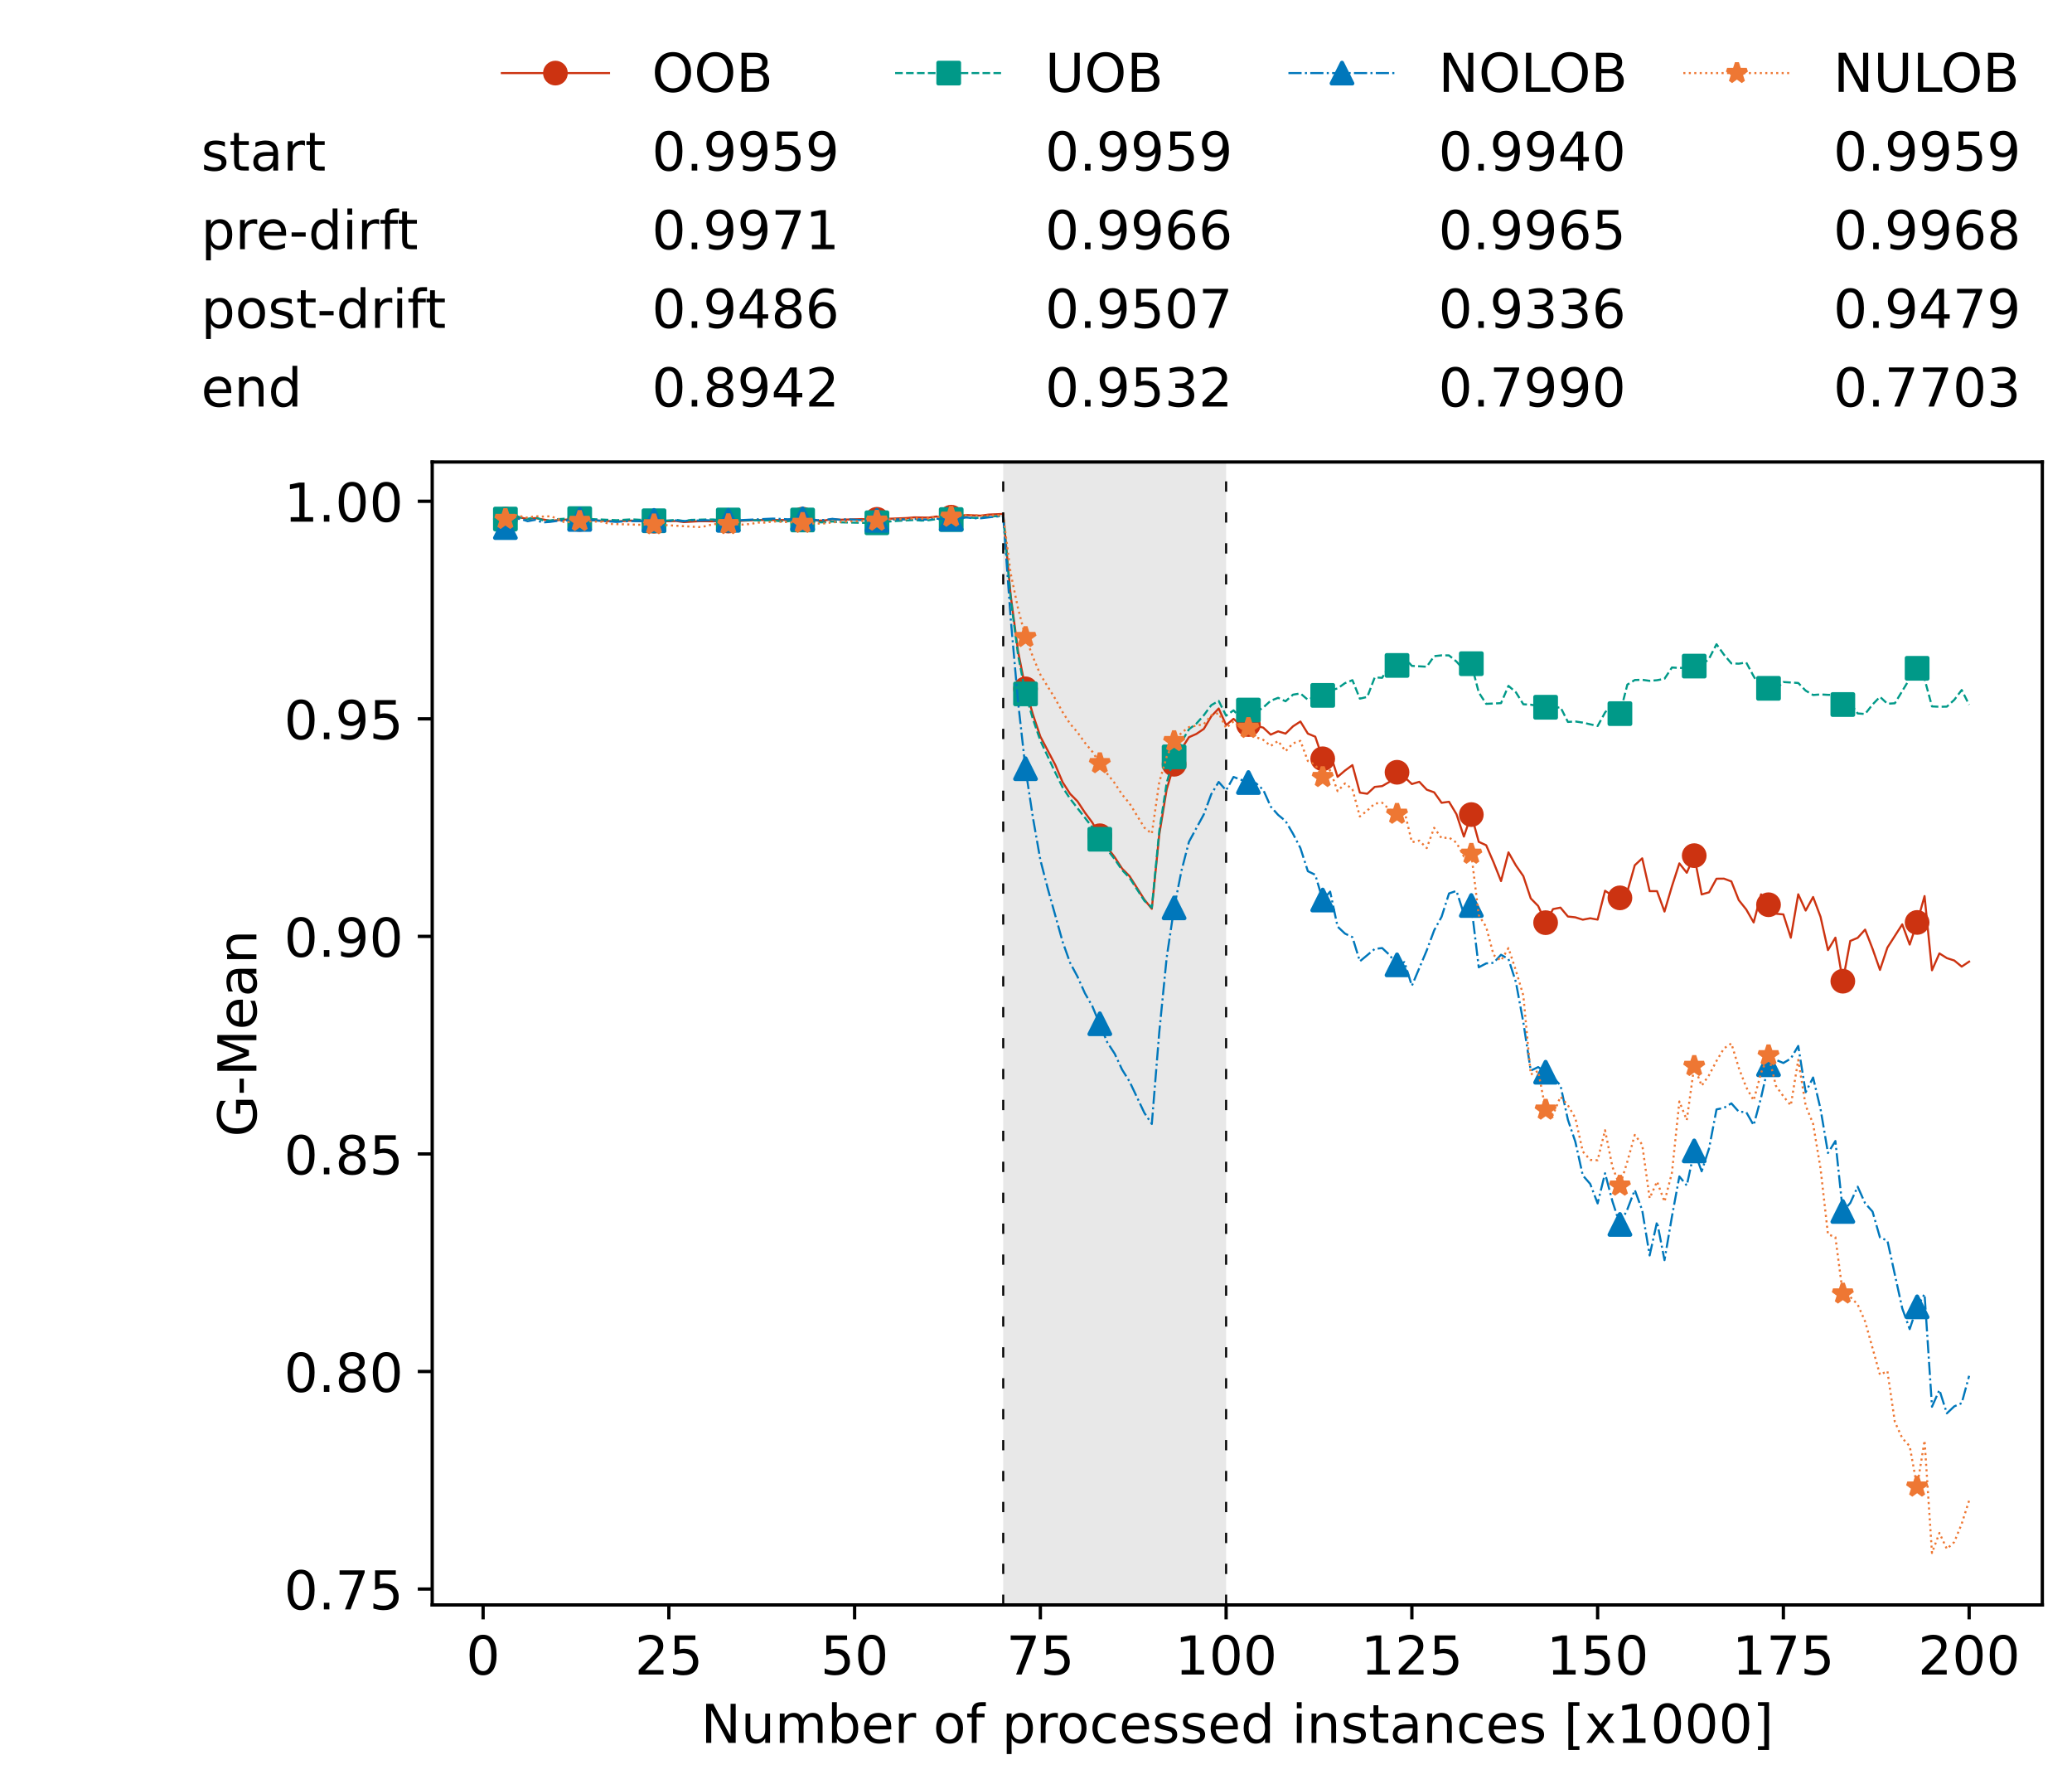 <?xml version="1.0" encoding="utf-8" standalone="no"?>
<!DOCTYPE svg PUBLIC "-//W3C//DTD SVG 1.1//EN"
  "http://www.w3.org/Graphics/SVG/1.1/DTD/svg11.dtd">
<!-- Created with matplotlib (https://matplotlib.org/) -->
<svg height="432.615pt" version="1.1" viewBox="0 0 502.65 432.615" width="502.65pt" xmlns="http://www.w3.org/2000/svg" xmlns:xlink="http://www.w3.org/1999/xlink">
 <defs>
  <style type="text/css">*{stroke-linecap:butt;stroke-linejoin:round;}</style>
 </defs>
 <g id="figure_1">
  <g id="patch_1">
   <path d="M 0 432.615 
L 502.65 432.615 
L 502.65 0 
L 0 0 
z
" style="fill:#ffffff;"/>
  </g>
  <g id="axes_1">
   <g id="patch_2">
    <path d="M 104.85 389.252 
L 495.45 389.252 
L 495.45 112.052 
L 104.85 112.052 
z
" style="fill:#ffffff;"/>
   </g>
   <g id="patch_3">
    <path clip-path="url(#p69ed730b85)" d="M 297.446 389.252 
L 297.446 112.052 
L 243.372 112.052 
L 243.372 389.252 
z
" style="fill:#d3d3d3;opacity:0.5;"/>
   </g>
   <g id="matplotlib.axis_1">
    <g id="xtick_1">
     <g id="line2d_1">
      <defs>
       <path d="M 0 0 
L 0 3.5 
" id="me81417d3f4" style="stroke:#000000;stroke-width:0.8;"/>
      </defs>
      <g>
       <use style="stroke:#000000;stroke-width:0.8;" x="117.197" xlink:href="#me81417d3f4" y="389.252"/>
      </g>
     </g>
     <g id="text_1">
      <!-- 0 -->
      <g transform="translate(113.061 406.13)scale(0.13 -0.13)">
       <defs>
        <path d="M 31.781 66.406 
Q 24.172 66.406 20.328 58.906 
Q 16.5 51.422 16.5 36.375 
Q 16.5 21.391 20.328 13.891 
Q 24.172 6.391 31.781 6.391 
Q 39.453 6.391 43.281 13.891 
Q 47.125 21.391 47.125 36.375 
Q 47.125 51.422 43.281 58.906 
Q 39.453 66.406 31.781 66.406 
z
M 31.781 74.219 
Q 44.047 74.219 50.516 64.516 
Q 56.984 54.828 56.984 36.375 
Q 56.984 17.969 50.516 8.266 
Q 44.047 -1.422 31.781 -1.422 
Q 19.531 -1.422 13.062 8.266 
Q 6.594 17.969 6.594 36.375 
Q 6.594 54.828 13.062 64.516 
Q 19.531 74.219 31.781 74.219 
z
" id="DejaVuSans-48"/>
       </defs>
       <use xlink:href="#DejaVuSans-48"/>
      </g>
     </g>
    </g>
    <g id="xtick_2">
     <g id="line2d_2">
      <g>
       <use style="stroke:#000000;stroke-width:0.8;" x="162.259" xlink:href="#me81417d3f4" y="389.252"/>
      </g>
     </g>
     <g id="text_2">
      <!-- 25 -->
      <g transform="translate(153.988 406.13)scale(0.13 -0.13)">
       <defs>
        <path d="M 19.188 8.297 
L 53.609 8.297 
L 53.609 0 
L 7.328 0 
L 7.328 8.297 
Q 12.938 14.109 22.625 23.891 
Q 32.328 33.688 34.812 36.531 
Q 39.547 41.844 41.422 45.531 
Q 43.312 49.219 43.312 52.781 
Q 43.312 58.594 39.234 62.25 
Q 35.156 65.922 28.609 65.922 
Q 23.969 65.922 18.812 64.312 
Q 13.672 62.703 7.812 59.422 
L 7.812 69.391 
Q 13.766 71.781 18.938 73 
Q 24.125 74.219 28.422 74.219 
Q 39.75 74.219 46.484 68.547 
Q 53.219 62.891 53.219 53.422 
Q 53.219 48.922 51.531 44.891 
Q 49.859 40.875 45.406 35.406 
Q 44.188 33.984 37.641 27.219 
Q 31.109 20.453 19.188 8.297 
z
" id="DejaVuSans-50"/>
        <path d="M 10.797 72.906 
L 49.516 72.906 
L 49.516 64.594 
L 19.828 64.594 
L 19.828 46.734 
Q 21.969 47.469 24.109 47.828 
Q 26.266 48.188 28.422 48.188 
Q 40.625 48.188 47.75 41.5 
Q 54.891 34.812 54.891 23.391 
Q 54.891 11.625 47.562 5.094 
Q 40.234 -1.422 26.906 -1.422 
Q 22.312 -1.422 17.547 -0.641 
Q 12.797 0.141 7.719 1.703 
L 7.719 11.625 
Q 12.109 9.234 16.797 8.062 
Q 21.484 6.891 26.703 6.891 
Q 35.156 6.891 40.078 11.328 
Q 45.016 15.766 45.016 23.391 
Q 45.016 31 40.078 35.438 
Q 35.156 39.891 26.703 39.891 
Q 22.75 39.891 18.812 39.016 
Q 14.891 38.141 10.797 36.281 
z
" id="DejaVuSans-53"/>
       </defs>
       <use xlink:href="#DejaVuSans-50"/>
       <use x="63.623" xlink:href="#DejaVuSans-53"/>
      </g>
     </g>
    </g>
    <g id="xtick_3">
     <g id="line2d_3">
      <g>
       <use style="stroke:#000000;stroke-width:0.8;" x="207.322" xlink:href="#me81417d3f4" y="389.252"/>
      </g>
     </g>
     <g id="text_3">
      <!-- 50 -->
      <g transform="translate(199.05 406.13)scale(0.13 -0.13)">
       <use xlink:href="#DejaVuSans-53"/>
       <use x="63.623" xlink:href="#DejaVuSans-48"/>
      </g>
     </g>
    </g>
    <g id="xtick_4">
     <g id="line2d_4">
      <g>
       <use style="stroke:#000000;stroke-width:0.8;" x="252.384" xlink:href="#me81417d3f4" y="389.252"/>
      </g>
     </g>
     <g id="text_4">
      <!-- 75 -->
      <g transform="translate(244.113 406.13)scale(0.13 -0.13)">
       <defs>
        <path d="M 8.203 72.906 
L 55.078 72.906 
L 55.078 68.703 
L 28.609 0 
L 18.312 0 
L 43.219 64.594 
L 8.203 64.594 
z
" id="DejaVuSans-55"/>
       </defs>
       <use xlink:href="#DejaVuSans-55"/>
       <use x="63.623" xlink:href="#DejaVuSans-53"/>
      </g>
     </g>
    </g>
    <g id="xtick_5">
     <g id="line2d_5">
      <g>
       <use style="stroke:#000000;stroke-width:0.8;" x="297.446" xlink:href="#me81417d3f4" y="389.252"/>
      </g>
     </g>
     <g id="text_5">
      <!-- 100 -->
      <g transform="translate(285.039 406.13)scale(0.13 -0.13)">
       <defs>
        <path d="M 12.406 8.297 
L 28.516 8.297 
L 28.516 63.922 
L 10.984 60.406 
L 10.984 69.391 
L 28.422 72.906 
L 38.281 72.906 
L 38.281 8.297 
L 54.391 8.297 
L 54.391 0 
L 12.406 0 
z
" id="DejaVuSans-49"/>
       </defs>
       <use xlink:href="#DejaVuSans-49"/>
       <use x="63.623" xlink:href="#DejaVuSans-48"/>
       <use x="127.246" xlink:href="#DejaVuSans-48"/>
      </g>
     </g>
    </g>
    <g id="xtick_6">
     <g id="line2d_6">
      <g>
       <use style="stroke:#000000;stroke-width:0.8;" x="342.509" xlink:href="#me81417d3f4" y="389.252"/>
      </g>
     </g>
     <g id="text_6">
      <!-- 125 -->
      <g transform="translate(330.102 406.13)scale(0.13 -0.13)">
       <use xlink:href="#DejaVuSans-49"/>
       <use x="63.623" xlink:href="#DejaVuSans-50"/>
       <use x="127.246" xlink:href="#DejaVuSans-53"/>
      </g>
     </g>
    </g>
    <g id="xtick_7">
     <g id="line2d_7">
      <g>
       <use style="stroke:#000000;stroke-width:0.8;" x="387.571" xlink:href="#me81417d3f4" y="389.252"/>
      </g>
     </g>
     <g id="text_7">
      <!-- 150 -->
      <g transform="translate(375.164 406.13)scale(0.13 -0.13)">
       <use xlink:href="#DejaVuSans-49"/>
       <use x="63.623" xlink:href="#DejaVuSans-53"/>
       <use x="127.246" xlink:href="#DejaVuSans-48"/>
      </g>
     </g>
    </g>
    <g id="xtick_8">
     <g id="line2d_8">
      <g>
       <use style="stroke:#000000;stroke-width:0.8;" x="432.633" xlink:href="#me81417d3f4" y="389.252"/>
      </g>
     </g>
     <g id="text_8">
      <!-- 175 -->
      <g transform="translate(420.226 406.13)scale(0.13 -0.13)">
       <use xlink:href="#DejaVuSans-49"/>
       <use x="63.623" xlink:href="#DejaVuSans-55"/>
       <use x="127.246" xlink:href="#DejaVuSans-53"/>
      </g>
     </g>
    </g>
    <g id="xtick_9">
     <g id="line2d_9">
      <g>
       <use style="stroke:#000000;stroke-width:0.8;" x="477.695" xlink:href="#me81417d3f4" y="389.252"/>
      </g>
     </g>
     <g id="text_9">
      <!-- 200 -->
      <g transform="translate(465.289 406.13)scale(0.13 -0.13)">
       <use xlink:href="#DejaVuSans-50"/>
       <use x="63.623" xlink:href="#DejaVuSans-48"/>
       <use x="127.246" xlink:href="#DejaVuSans-48"/>
      </g>
     </g>
    </g>
    <g id="text_10">
     <!-- Number of processed instances [x1000] -->
     <g transform="translate(170.025 422.711)scale(0.13 -0.13)">
      <defs>
       <path d="M 9.812 72.906 
L 23.094 72.906 
L 55.422 11.922 
L 55.422 72.906 
L 64.984 72.906 
L 64.984 0 
L 51.703 0 
L 19.391 60.984 
L 19.391 0 
L 9.812 0 
z
" id="DejaVuSans-78"/>
       <path d="M 8.5 21.578 
L 8.5 54.688 
L 17.484 54.688 
L 17.484 21.922 
Q 17.484 14.156 20.5 10.266 
Q 23.531 6.391 29.594 6.391 
Q 36.859 6.391 41.078 11.031 
Q 45.312 15.672 45.312 23.688 
L 45.312 54.688 
L 54.297 54.688 
L 54.297 0 
L 45.312 0 
L 45.312 8.406 
Q 42.047 3.422 37.719 1 
Q 33.406 -1.422 27.688 -1.422 
Q 18.266 -1.422 13.375 4.438 
Q 8.5 10.297 8.5 21.578 
z
M 31.109 56 
z
" id="DejaVuSans-117"/>
       <path d="M 52 44.188 
Q 55.375 50.25 60.062 53.125 
Q 64.75 56 71.094 56 
Q 79.641 56 84.281 50.016 
Q 88.922 44.047 88.922 33.016 
L 88.922 0 
L 79.891 0 
L 79.891 32.719 
Q 79.891 40.578 77.094 44.375 
Q 74.312 48.188 68.609 48.188 
Q 61.625 48.188 57.562 43.547 
Q 53.516 38.922 53.516 30.906 
L 53.516 0 
L 44.484 0 
L 44.484 32.719 
Q 44.484 40.625 41.703 44.406 
Q 38.922 48.188 33.109 48.188 
Q 26.219 48.188 22.156 43.531 
Q 18.109 38.875 18.109 30.906 
L 18.109 0 
L 9.078 0 
L 9.078 54.688 
L 18.109 54.688 
L 18.109 46.188 
Q 21.188 51.219 25.484 53.609 
Q 29.781 56 35.688 56 
Q 41.656 56 45.828 52.969 
Q 50 49.953 52 44.188 
z
" id="DejaVuSans-109"/>
       <path d="M 48.688 27.297 
Q 48.688 37.203 44.609 42.844 
Q 40.531 48.484 33.406 48.484 
Q 26.266 48.484 22.188 42.844 
Q 18.109 37.203 18.109 27.297 
Q 18.109 17.391 22.188 11.75 
Q 26.266 6.109 33.406 6.109 
Q 40.531 6.109 44.609 11.75 
Q 48.688 17.391 48.688 27.297 
z
M 18.109 46.391 
Q 20.953 51.266 25.266 53.625 
Q 29.594 56 35.594 56 
Q 45.562 56 51.781 48.094 
Q 58.016 40.188 58.016 27.297 
Q 58.016 14.406 51.781 6.484 
Q 45.562 -1.422 35.594 -1.422 
Q 29.594 -1.422 25.266 0.953 
Q 20.953 3.328 18.109 8.203 
L 18.109 0 
L 9.078 0 
L 9.078 75.984 
L 18.109 75.984 
z
" id="DejaVuSans-98"/>
       <path d="M 56.203 29.594 
L 56.203 25.203 
L 14.891 25.203 
Q 15.484 15.922 20.484 11.062 
Q 25.484 6.203 34.422 6.203 
Q 39.594 6.203 44.453 7.469 
Q 49.312 8.734 54.109 11.281 
L 54.109 2.781 
Q 49.266 0.734 44.188 -0.344 
Q 39.109 -1.422 33.891 -1.422 
Q 20.797 -1.422 13.156 6.188 
Q 5.516 13.812 5.516 26.812 
Q 5.516 40.234 12.766 48.109 
Q 20.016 56 32.328 56 
Q 43.359 56 49.781 48.891 
Q 56.203 41.797 56.203 29.594 
z
M 47.219 32.234 
Q 47.125 39.594 43.094 43.984 
Q 39.062 48.391 32.422 48.391 
Q 24.906 48.391 20.391 44.141 
Q 15.875 39.891 15.188 32.172 
z
" id="DejaVuSans-101"/>
       <path d="M 41.109 46.297 
Q 39.594 47.172 37.812 47.578 
Q 36.031 48 33.891 48 
Q 26.266 48 22.188 43.047 
Q 18.109 38.094 18.109 28.812 
L 18.109 0 
L 9.078 0 
L 9.078 54.688 
L 18.109 54.688 
L 18.109 46.188 
Q 20.953 51.172 25.484 53.578 
Q 30.031 56 36.531 56 
Q 37.453 56 38.578 55.875 
Q 39.703 55.766 41.062 55.516 
z
" id="DejaVuSans-114"/>
       <path id="DejaVuSans-32"/>
       <path d="M 30.609 48.391 
Q 23.391 48.391 19.188 42.75 
Q 14.984 37.109 14.984 27.297 
Q 14.984 17.484 19.156 11.844 
Q 23.344 6.203 30.609 6.203 
Q 37.797 6.203 41.984 11.859 
Q 46.188 17.531 46.188 27.297 
Q 46.188 37.016 41.984 42.703 
Q 37.797 48.391 30.609 48.391 
z
M 30.609 56 
Q 42.328 56 49.016 48.375 
Q 55.719 40.766 55.719 27.297 
Q 55.719 13.875 49.016 6.219 
Q 42.328 -1.422 30.609 -1.422 
Q 18.844 -1.422 12.172 6.219 
Q 5.516 13.875 5.516 27.297 
Q 5.516 40.766 12.172 48.375 
Q 18.844 56 30.609 56 
z
" id="DejaVuSans-111"/>
       <path d="M 37.109 75.984 
L 37.109 68.5 
L 28.516 68.5 
Q 23.688 68.5 21.797 66.547 
Q 19.922 64.594 19.922 59.516 
L 19.922 54.688 
L 34.719 54.688 
L 34.719 47.703 
L 19.922 47.703 
L 19.922 0 
L 10.891 0 
L 10.891 47.703 
L 2.297 47.703 
L 2.297 54.688 
L 10.891 54.688 
L 10.891 58.5 
Q 10.891 67.625 15.141 71.797 
Q 19.391 75.984 28.609 75.984 
z
" id="DejaVuSans-102"/>
       <path d="M 18.109 8.203 
L 18.109 -20.797 
L 9.078 -20.797 
L 9.078 54.688 
L 18.109 54.688 
L 18.109 46.391 
Q 20.953 51.266 25.266 53.625 
Q 29.594 56 35.594 56 
Q 45.562 56 51.781 48.094 
Q 58.016 40.188 58.016 27.297 
Q 58.016 14.406 51.781 6.484 
Q 45.562 -1.422 35.594 -1.422 
Q 29.594 -1.422 25.266 0.953 
Q 20.953 3.328 18.109 8.203 
z
M 48.688 27.297 
Q 48.688 37.203 44.609 42.844 
Q 40.531 48.484 33.406 48.484 
Q 26.266 48.484 22.188 42.844 
Q 18.109 37.203 18.109 27.297 
Q 18.109 17.391 22.188 11.75 
Q 26.266 6.109 33.406 6.109 
Q 40.531 6.109 44.609 11.75 
Q 48.688 17.391 48.688 27.297 
z
" id="DejaVuSans-112"/>
       <path d="M 48.781 52.594 
L 48.781 44.188 
Q 44.969 46.297 41.141 47.344 
Q 37.312 48.391 33.406 48.391 
Q 24.656 48.391 19.812 42.844 
Q 14.984 37.312 14.984 27.297 
Q 14.984 17.281 19.812 11.734 
Q 24.656 6.203 33.406 6.203 
Q 37.312 6.203 41.141 7.25 
Q 44.969 8.297 48.781 10.406 
L 48.781 2.094 
Q 45.016 0.344 40.984 -0.531 
Q 36.969 -1.422 32.422 -1.422 
Q 20.062 -1.422 12.781 6.344 
Q 5.516 14.109 5.516 27.297 
Q 5.516 40.672 12.859 48.328 
Q 20.219 56 33.016 56 
Q 37.156 56 41.109 55.141 
Q 45.062 54.297 48.781 52.594 
z
" id="DejaVuSans-99"/>
       <path d="M 44.281 53.078 
L 44.281 44.578 
Q 40.484 46.531 36.375 47.5 
Q 32.281 48.484 27.875 48.484 
Q 21.188 48.484 17.844 46.438 
Q 14.5 44.391 14.5 40.281 
Q 14.5 37.156 16.891 35.375 
Q 19.281 33.594 26.516 31.984 
L 29.594 31.297 
Q 39.156 29.25 43.188 25.516 
Q 47.219 21.781 47.219 15.094 
Q 47.219 7.469 41.188 3.016 
Q 35.156 -1.422 24.609 -1.422 
Q 20.219 -1.422 15.453 -0.562 
Q 10.688 0.297 5.422 2 
L 5.422 11.281 
Q 10.406 8.688 15.234 7.391 
Q 20.062 6.109 24.812 6.109 
Q 31.156 6.109 34.562 8.281 
Q 37.984 10.453 37.984 14.406 
Q 37.984 18.062 35.516 20.016 
Q 33.062 21.969 24.703 23.781 
L 21.578 24.516 
Q 13.234 26.266 9.516 29.906 
Q 5.812 33.547 5.812 39.891 
Q 5.812 47.609 11.281 51.797 
Q 16.75 56 26.812 56 
Q 31.781 56 36.172 55.266 
Q 40.578 54.547 44.281 53.078 
z
" id="DejaVuSans-115"/>
       <path d="M 45.406 46.391 
L 45.406 75.984 
L 54.391 75.984 
L 54.391 0 
L 45.406 0 
L 45.406 8.203 
Q 42.578 3.328 38.25 0.953 
Q 33.938 -1.422 27.875 -1.422 
Q 17.969 -1.422 11.734 6.484 
Q 5.516 14.406 5.516 27.297 
Q 5.516 40.188 11.734 48.094 
Q 17.969 56 27.875 56 
Q 33.938 56 38.25 53.625 
Q 42.578 51.266 45.406 46.391 
z
M 14.797 27.297 
Q 14.797 17.391 18.875 11.75 
Q 22.953 6.109 30.078 6.109 
Q 37.203 6.109 41.297 11.75 
Q 45.406 17.391 45.406 27.297 
Q 45.406 37.203 41.297 42.844 
Q 37.203 48.484 30.078 48.484 
Q 22.953 48.484 18.875 42.844 
Q 14.797 37.203 14.797 27.297 
z
" id="DejaVuSans-100"/>
       <path d="M 9.422 54.688 
L 18.406 54.688 
L 18.406 0 
L 9.422 0 
z
M 9.422 75.984 
L 18.406 75.984 
L 18.406 64.594 
L 9.422 64.594 
z
" id="DejaVuSans-105"/>
       <path d="M 54.891 33.016 
L 54.891 0 
L 45.906 0 
L 45.906 32.719 
Q 45.906 40.484 42.875 44.328 
Q 39.844 48.188 33.797 48.188 
Q 26.516 48.188 22.312 43.547 
Q 18.109 38.922 18.109 30.906 
L 18.109 0 
L 9.078 0 
L 9.078 54.688 
L 18.109 54.688 
L 18.109 46.188 
Q 21.344 51.125 25.703 53.562 
Q 30.078 56 35.797 56 
Q 45.219 56 50.047 50.172 
Q 54.891 44.344 54.891 33.016 
z
" id="DejaVuSans-110"/>
       <path d="M 18.312 70.219 
L 18.312 54.688 
L 36.812 54.688 
L 36.812 47.703 
L 18.312 47.703 
L 18.312 18.016 
Q 18.312 11.328 20.141 9.422 
Q 21.969 7.516 27.594 7.516 
L 36.812 7.516 
L 36.812 0 
L 27.594 0 
Q 17.188 0 13.234 3.875 
Q 9.281 7.766 9.281 18.016 
L 9.281 47.703 
L 2.688 47.703 
L 2.688 54.688 
L 9.281 54.688 
L 9.281 70.219 
z
" id="DejaVuSans-116"/>
       <path d="M 34.281 27.484 
Q 23.391 27.484 19.188 25 
Q 14.984 22.516 14.984 16.5 
Q 14.984 11.719 18.141 8.906 
Q 21.297 6.109 26.703 6.109 
Q 34.188 6.109 38.703 11.406 
Q 43.219 16.703 43.219 25.484 
L 43.219 27.484 
z
M 52.203 31.203 
L 52.203 0 
L 43.219 0 
L 43.219 8.297 
Q 40.141 3.328 35.547 0.953 
Q 30.953 -1.422 24.312 -1.422 
Q 15.922 -1.422 10.953 3.297 
Q 6 8.016 6 15.922 
Q 6 25.141 12.172 29.828 
Q 18.359 34.516 30.609 34.516 
L 43.219 34.516 
L 43.219 35.406 
Q 43.219 41.609 39.141 45 
Q 35.062 48.391 27.688 48.391 
Q 23 48.391 18.547 47.266 
Q 14.109 46.141 10.016 43.891 
L 10.016 52.203 
Q 14.938 54.109 19.578 55.047 
Q 24.219 56 28.609 56 
Q 40.484 56 46.344 49.844 
Q 52.203 43.703 52.203 31.203 
z
" id="DejaVuSans-97"/>
       <path d="M 8.594 75.984 
L 29.297 75.984 
L 29.297 69 
L 17.578 69 
L 17.578 -6.203 
L 29.297 -6.203 
L 29.297 -13.188 
L 8.594 -13.188 
z
" id="DejaVuSans-91"/>
       <path d="M 54.891 54.688 
L 35.109 28.078 
L 55.906 0 
L 45.312 0 
L 29.391 21.484 
L 13.484 0 
L 2.875 0 
L 24.125 28.609 
L 4.688 54.688 
L 15.281 54.688 
L 29.781 35.203 
L 44.281 54.688 
z
" id="DejaVuSans-120"/>
       <path d="M 30.422 75.984 
L 30.422 -13.188 
L 9.719 -13.188 
L 9.719 -6.203 
L 21.391 -6.203 
L 21.391 69 
L 9.719 69 
L 9.719 75.984 
z
" id="DejaVuSans-93"/>
      </defs>
      <use xlink:href="#DejaVuSans-78"/>
      <use x="74.805" xlink:href="#DejaVuSans-117"/>
      <use x="138.184" xlink:href="#DejaVuSans-109"/>
      <use x="235.596" xlink:href="#DejaVuSans-98"/>
      <use x="299.072" xlink:href="#DejaVuSans-101"/>
      <use x="360.596" xlink:href="#DejaVuSans-114"/>
      <use x="401.709" xlink:href="#DejaVuSans-32"/>
      <use x="433.496" xlink:href="#DejaVuSans-111"/>
      <use x="494.678" xlink:href="#DejaVuSans-102"/>
      <use x="529.883" xlink:href="#DejaVuSans-32"/>
      <use x="561.67" xlink:href="#DejaVuSans-112"/>
      <use x="625.146" xlink:href="#DejaVuSans-114"/>
      <use x="664.01" xlink:href="#DejaVuSans-111"/>
      <use x="725.191" xlink:href="#DejaVuSans-99"/>
      <use x="780.172" xlink:href="#DejaVuSans-101"/>
      <use x="841.695" xlink:href="#DejaVuSans-115"/>
      <use x="893.795" xlink:href="#DejaVuSans-115"/>
      <use x="945.895" xlink:href="#DejaVuSans-101"/>
      <use x="1007.418" xlink:href="#DejaVuSans-100"/>
      <use x="1070.895" xlink:href="#DejaVuSans-32"/>
      <use x="1102.682" xlink:href="#DejaVuSans-105"/>
      <use x="1130.465" xlink:href="#DejaVuSans-110"/>
      <use x="1193.844" xlink:href="#DejaVuSans-115"/>
      <use x="1245.943" xlink:href="#DejaVuSans-116"/>
      <use x="1285.152" xlink:href="#DejaVuSans-97"/>
      <use x="1346.432" xlink:href="#DejaVuSans-110"/>
      <use x="1409.811" xlink:href="#DejaVuSans-99"/>
      <use x="1464.791" xlink:href="#DejaVuSans-101"/>
      <use x="1526.314" xlink:href="#DejaVuSans-115"/>
      <use x="1578.414" xlink:href="#DejaVuSans-32"/>
      <use x="1610.201" xlink:href="#DejaVuSans-91"/>
      <use x="1649.215" xlink:href="#DejaVuSans-120"/>
      <use x="1708.395" xlink:href="#DejaVuSans-49"/>
      <use x="1772.018" xlink:href="#DejaVuSans-48"/>
      <use x="1835.641" xlink:href="#DejaVuSans-48"/>
      <use x="1899.264" xlink:href="#DejaVuSans-48"/>
      <use x="1962.887" xlink:href="#DejaVuSans-93"/>
     </g>
    </g>
   </g>
   <g id="matplotlib.axis_2">
    <g id="ytick_1">
     <g id="line2d_10">
      <defs>
       <path d="M 0 0 
L -3.5 0 
" id="m117a26b39c" style="stroke:#000000;stroke-width:0.8;"/>
      </defs>
      <g>
       <use style="stroke:#000000;stroke-width:0.8;" x="104.85" xlink:href="#m117a26b39c" y="385.398"/>
      </g>
     </g>
     <g id="text_11">
      <!-- 0.75 -->
      <g transform="translate(68.905 390.337)scale(0.13 -0.13)">
       <defs>
        <path d="M 10.688 12.406 
L 21 12.406 
L 21 0 
L 10.688 0 
z
" id="DejaVuSans-46"/>
       </defs>
       <use xlink:href="#DejaVuSans-48"/>
       <use x="63.623" xlink:href="#DejaVuSans-46"/>
       <use x="95.41" xlink:href="#DejaVuSans-55"/>
       <use x="159.033" xlink:href="#DejaVuSans-53"/>
      </g>
     </g>
    </g>
    <g id="ytick_2">
     <g id="line2d_11">
      <g>
       <use style="stroke:#000000;stroke-width:0.8;" x="104.85" xlink:href="#m117a26b39c" y="332.634"/>
      </g>
     </g>
     <g id="text_12">
      <!-- 0.80 -->
      <g transform="translate(68.905 337.573)scale(0.13 -0.13)">
       <defs>
        <path d="M 31.781 34.625 
Q 24.75 34.625 20.719 30.859 
Q 16.703 27.094 16.703 20.516 
Q 16.703 13.922 20.719 10.156 
Q 24.75 6.391 31.781 6.391 
Q 38.812 6.391 42.859 10.172 
Q 46.922 13.969 46.922 20.516 
Q 46.922 27.094 42.891 30.859 
Q 38.875 34.625 31.781 34.625 
z
M 21.922 38.812 
Q 15.578 40.375 12.031 44.719 
Q 8.5 49.078 8.5 55.328 
Q 8.5 64.062 14.719 69.141 
Q 20.953 74.219 31.781 74.219 
Q 42.672 74.219 48.875 69.141 
Q 55.078 64.062 55.078 55.328 
Q 55.078 49.078 51.531 44.719 
Q 48 40.375 41.703 38.812 
Q 48.828 37.156 52.797 32.312 
Q 56.781 27.484 56.781 20.516 
Q 56.781 9.906 50.312 4.234 
Q 43.844 -1.422 31.781 -1.422 
Q 19.734 -1.422 13.25 4.234 
Q 6.781 9.906 6.781 20.516 
Q 6.781 27.484 10.781 32.312 
Q 14.797 37.156 21.922 38.812 
z
M 18.312 54.391 
Q 18.312 48.734 21.844 45.562 
Q 25.391 42.391 31.781 42.391 
Q 38.141 42.391 41.719 45.562 
Q 45.312 48.734 45.312 54.391 
Q 45.312 60.062 41.719 63.234 
Q 38.141 66.406 31.781 66.406 
Q 25.391 66.406 21.844 63.234 
Q 18.312 60.062 18.312 54.391 
z
" id="DejaVuSans-56"/>
       </defs>
       <use xlink:href="#DejaVuSans-48"/>
       <use x="63.623" xlink:href="#DejaVuSans-46"/>
       <use x="95.41" xlink:href="#DejaVuSans-56"/>
       <use x="159.033" xlink:href="#DejaVuSans-48"/>
      </g>
     </g>
    </g>
    <g id="ytick_3">
     <g id="line2d_12">
      <g>
       <use style="stroke:#000000;stroke-width:0.8;" x="104.85" xlink:href="#m117a26b39c" y="279.87"/>
      </g>
     </g>
     <g id="text_13">
      <!-- 0.85 -->
      <g transform="translate(68.905 284.809)scale(0.13 -0.13)">
       <use xlink:href="#DejaVuSans-48"/>
       <use x="63.623" xlink:href="#DejaVuSans-46"/>
       <use x="95.41" xlink:href="#DejaVuSans-56"/>
       <use x="159.033" xlink:href="#DejaVuSans-53"/>
      </g>
     </g>
    </g>
    <g id="ytick_4">
     <g id="line2d_13">
      <g>
       <use style="stroke:#000000;stroke-width:0.8;" x="104.85" xlink:href="#m117a26b39c" y="227.106"/>
      </g>
     </g>
     <g id="text_14">
      <!-- 0.90 -->
      <g transform="translate(68.905 232.045)scale(0.13 -0.13)">
       <defs>
        <path d="M 10.984 1.516 
L 10.984 10.5 
Q 14.703 8.734 18.5 7.812 
Q 22.312 6.891 25.984 6.891 
Q 35.75 6.891 40.891 13.453 
Q 46.047 20.016 46.781 33.406 
Q 43.953 29.203 39.594 26.953 
Q 35.25 24.703 29.984 24.703 
Q 19.047 24.703 12.672 31.312 
Q 6.297 37.938 6.297 49.422 
Q 6.297 60.641 12.938 67.422 
Q 19.578 74.219 30.609 74.219 
Q 43.266 74.219 49.922 64.516 
Q 56.594 54.828 56.594 36.375 
Q 56.594 19.141 48.406 8.859 
Q 40.234 -1.422 26.422 -1.422 
Q 22.703 -1.422 18.891 -0.688 
Q 15.094 0.047 10.984 1.516 
z
M 30.609 32.422 
Q 37.25 32.422 41.125 36.953 
Q 45.016 41.5 45.016 49.422 
Q 45.016 57.281 41.125 61.844 
Q 37.25 66.406 30.609 66.406 
Q 23.969 66.406 20.094 61.844 
Q 16.219 57.281 16.219 49.422 
Q 16.219 41.5 20.094 36.953 
Q 23.969 32.422 30.609 32.422 
z
" id="DejaVuSans-57"/>
       </defs>
       <use xlink:href="#DejaVuSans-48"/>
       <use x="63.623" xlink:href="#DejaVuSans-46"/>
       <use x="95.41" xlink:href="#DejaVuSans-57"/>
       <use x="159.033" xlink:href="#DejaVuSans-48"/>
      </g>
     </g>
    </g>
    <g id="ytick_5">
     <g id="line2d_14">
      <g>
       <use style="stroke:#000000;stroke-width:0.8;" x="104.85" xlink:href="#m117a26b39c" y="174.342"/>
      </g>
     </g>
     <g id="text_15">
      <!-- 0.95 -->
      <g transform="translate(68.905 179.281)scale(0.13 -0.13)">
       <use xlink:href="#DejaVuSans-48"/>
       <use x="63.623" xlink:href="#DejaVuSans-46"/>
       <use x="95.41" xlink:href="#DejaVuSans-57"/>
       <use x="159.033" xlink:href="#DejaVuSans-53"/>
      </g>
     </g>
    </g>
    <g id="ytick_6">
     <g id="line2d_15">
      <g>
       <use style="stroke:#000000;stroke-width:0.8;" x="104.85" xlink:href="#m117a26b39c" y="121.578"/>
      </g>
     </g>
     <g id="text_16">
      <!-- 1.00 -->
      <g transform="translate(68.905 126.517)scale(0.13 -0.13)">
       <use xlink:href="#DejaVuSans-49"/>
       <use x="63.623" xlink:href="#DejaVuSans-46"/>
       <use x="95.41" xlink:href="#DejaVuSans-48"/>
       <use x="159.033" xlink:href="#DejaVuSans-48"/>
      </g>
     </g>
    </g>
    <g id="text_17">
     <!-- G-Mean -->
     <g transform="translate(62.201 275.744)rotate(-90)scale(0.13 -0.13)">
      <defs>
       <path d="M 59.516 10.406 
L 59.516 29.984 
L 43.406 29.984 
L 43.406 38.094 
L 69.281 38.094 
L 69.281 6.781 
Q 63.578 2.734 56.688 0.656 
Q 49.812 -1.422 42 -1.422 
Q 24.906 -1.422 15.25 8.562 
Q 5.609 18.562 5.609 36.375 
Q 5.609 54.25 15.25 64.234 
Q 24.906 74.219 42 74.219 
Q 49.125 74.219 55.547 72.453 
Q 61.969 70.703 67.391 67.281 
L 67.391 56.781 
Q 61.922 61.422 55.766 63.766 
Q 49.609 66.109 42.828 66.109 
Q 29.438 66.109 22.719 58.641 
Q 16.016 51.172 16.016 36.375 
Q 16.016 21.625 22.719 14.156 
Q 29.438 6.688 42.828 6.688 
Q 48.047 6.688 52.141 7.594 
Q 56.25 8.5 59.516 10.406 
z
" id="DejaVuSans-71"/>
       <path d="M 4.891 31.391 
L 31.203 31.391 
L 31.203 23.391 
L 4.891 23.391 
z
" id="DejaVuSans-45"/>
       <path d="M 9.812 72.906 
L 24.516 72.906 
L 43.109 23.297 
L 61.812 72.906 
L 76.516 72.906 
L 76.516 0 
L 66.891 0 
L 66.891 64.016 
L 48.094 14.016 
L 38.188 14.016 
L 19.391 64.016 
L 19.391 0 
L 9.812 0 
z
" id="DejaVuSans-77"/>
      </defs>
      <use xlink:href="#DejaVuSans-71"/>
      <use x="77.49" xlink:href="#DejaVuSans-45"/>
      <use x="113.574" xlink:href="#DejaVuSans-77"/>
      <use x="199.854" xlink:href="#DejaVuSans-101"/>
      <use x="261.377" xlink:href="#DejaVuSans-97"/>
      <use x="322.656" xlink:href="#DejaVuSans-110"/>
     </g>
    </g>
   </g>
   <g id="line2d_16"/>
   <g id="line2d_17"/>
   <g id="line2d_18"/>
   <g id="line2d_19"/>
   <g id="line2d_20"/>
   <g id="line2d_21">
    <path clip-path="url(#p69ed730b85)" d="M 122.605 125.886 
L 124.407 125.877 
L 126.21 125.504 
L 128.012 125.886 
L 129.815 125.651 
L 133.419 126.287 
L 137.024 126.044 
L 138.827 125.91 
L 146.037 126.308 
L 149.642 126.441 
L 153.247 126.26 
L 155.049 126.401 
L 162.259 126.421 
L 164.062 126.359 
L 165.864 126.628 
L 169.469 126.421 
L 173.074 126.427 
L 174.877 126.486 
L 178.482 126.387 
L 183.889 126.129 
L 191.099 126.123 
L 192.902 125.911 
L 196.507 125.963 
L 198.309 126.275 
L 200.112 126.224 
L 201.914 125.903 
L 203.717 126.059 
L 209.124 125.9 
L 210.927 126.003 
L 219.939 125.645 
L 221.742 125.482 
L 225.347 125.538 
L 227.149 125.271 
L 228.952 125.426 
L 230.754 125.432 
L 234.359 124.911 
L 237.964 125.07 
L 239.767 124.81 
L 243.372 124.652 
L 245.174 144.343 
L 246.976 157.962 
L 248.779 167.066 
L 250.581 173.302 
L 252.384 178.647 
L 255.989 185.487 
L 257.791 189.723 
L 259.594 192.53 
L 261.396 194.356 
L 263.199 197.092 
L 265.001 199.513 
L 266.804 202.697 
L 268.606 205.515 
L 270.409 207.891 
L 272.211 210.662 
L 274.014 212.488 
L 277.619 218.191 
L 279.421 220.414 
L 281.224 202.465 
L 283.026 191.442 
L 284.829 185.363 
L 286.631 181.596 
L 288.434 178.797 
L 290.236 178.001 
L 292.039 176.781 
L 293.841 173.741 
L 295.644 171.836 
L 297.446 175.865 
L 299.249 174.346 
L 301.051 175.929 
L 302.854 175.729 
L 304.656 175.977 
L 306.459 176.478 
L 308.261 178.169 
L 310.064 177.374 
L 311.866 177.926 
L 313.669 176.161 
L 315.471 174.994 
L 317.274 177.925 
L 319.076 178.676 
L 320.879 184.031 
L 322.681 182.72 
L 324.484 188.419 
L 326.286 186.881 
L 328.089 185.563 
L 329.891 192.244 
L 331.694 192.511 
L 333.496 190.852 
L 335.299 190.657 
L 337.101 189.618 
L 338.904 187.302 
L 340.706 188.469 
L 342.509 190.156 
L 344.311 189.614 
L 346.114 191.521 
L 347.916 192.169 
L 349.719 194.708 
L 351.521 194.453 
L 353.324 197.459 
L 355.126 202.901 
L 356.928 197.564 
L 358.731 204.171 
L 360.533 205.001 
L 362.336 209.169 
L 364.138 213.69 
L 365.941 206.729 
L 367.743 209.891 
L 369.546 212.486 
L 371.348 217.896 
L 373.151 219.732 
L 374.953 223.78 
L 376.756 220.485 
L 378.558 220.129 
L 380.361 222.287 
L 382.163 222.483 
L 383.966 223.056 
L 385.768 222.711 
L 387.571 223.037 
L 389.373 216.032 
L 391.176 217.262 
L 392.978 217.764 
L 394.781 216.231 
L 396.583 209.855 
L 398.386 208.174 
L 400.188 216.131 
L 401.991 216.137 
L 403.793 221.083 
L 405.596 214.965 
L 407.398 209.395 
L 409.201 211.677 
L 411.003 207.52 
L 412.806 216.932 
L 414.608 216.413 
L 416.411 213.115 
L 418.213 213.098 
L 420.016 213.775 
L 421.818 218.322 
L 423.621 220.572 
L 425.423 223.723 
L 427.226 216.909 
L 429.028 219.43 
L 430.831 221.608 
L 432.633 221.776 
L 434.436 227.428 
L 436.238 216.896 
L 438.041 220.842 
L 439.843 217.553 
L 441.646 222.354 
L 443.448 230.432 
L 445.251 227.412 
L 447.053 237.974 
L 448.856 228.215 
L 450.658 227.457 
L 452.461 225.461 
L 454.263 230.097 
L 456.066 235.235 
L 457.868 229.824 
L 461.473 224.184 
L 463.276 229.092 
L 465.078 223.724 
L 466.881 217.326 
L 468.683 235.327 
L 470.485 231.233 
L 472.288 232.374 
L 474.09 232.954 
L 475.893 234.432 
L 477.695 233.223 
L 477.695 233.223 
" style="fill:none;stroke:#cc3311;stroke-linecap:square;stroke-width:0.5;"/>
    <defs>
     <path d="M 0 2.5 
C 0.663 2.5 1.299 2.237 1.768 1.768 
C 2.237 1.299 2.5 0.663 2.5 0 
C 2.5 -0.663 2.237 -1.299 1.768 -1.768 
C 1.299 -2.237 0.663 -2.5 0 -2.5 
C -0.663 -2.5 -1.299 -2.237 -1.768 -1.768 
C -2.237 -1.299 -2.5 -0.663 -2.5 0 
C -2.5 0.663 -2.237 1.299 -1.768 1.768 
C -1.299 2.237 -0.663 2.5 0 2.5 
z
" id="mba2f9f5f51" style="stroke:#cc3311;"/>
    </defs>
    <g clip-path="url(#p69ed730b85)">
     <use style="fill:#cc3311;stroke:#cc3311;" x="122.605" xlink:href="#mba2f9f5f51" y="125.886"/>
     <use style="fill:#cc3311;stroke:#cc3311;" x="140.629" xlink:href="#mba2f9f5f51" y="125.984"/>
     <use style="fill:#cc3311;stroke:#cc3311;" x="158.654" xlink:href="#mba2f9f5f51" y="126.421"/>
     <use style="fill:#cc3311;stroke:#cc3311;" x="176.679" xlink:href="#mba2f9f5f51" y="126.382"/>
     <use style="fill:#cc3311;stroke:#cc3311;" x="194.704" xlink:href="#mba2f9f5f51" y="125.911"/>
     <use style="fill:#cc3311;stroke:#cc3311;" x="212.729" xlink:href="#mba2f9f5f51" y="125.953"/>
     <use style="fill:#cc3311;stroke:#cc3311;" x="230.754" xlink:href="#mba2f9f5f51" y="125.432"/>
     <use style="fill:#cc3311;stroke:#cc3311;" x="248.779" xlink:href="#mba2f9f5f51" y="167.066"/>
     <use style="fill:#cc3311;stroke:#cc3311;" x="266.804" xlink:href="#mba2f9f5f51" y="202.697"/>
     <use style="fill:#cc3311;stroke:#cc3311;" x="284.829" xlink:href="#mba2f9f5f51" y="185.363"/>
     <use style="fill:#cc3311;stroke:#cc3311;" x="302.854" xlink:href="#mba2f9f5f51" y="175.729"/>
     <use style="fill:#cc3311;stroke:#cc3311;" x="320.879" xlink:href="#mba2f9f5f51" y="184.031"/>
     <use style="fill:#cc3311;stroke:#cc3311;" x="338.904" xlink:href="#mba2f9f5f51" y="187.302"/>
     <use style="fill:#cc3311;stroke:#cc3311;" x="356.928" xlink:href="#mba2f9f5f51" y="197.564"/>
     <use style="fill:#cc3311;stroke:#cc3311;" x="374.953" xlink:href="#mba2f9f5f51" y="223.78"/>
     <use style="fill:#cc3311;stroke:#cc3311;" x="392.978" xlink:href="#mba2f9f5f51" y="217.764"/>
     <use style="fill:#cc3311;stroke:#cc3311;" x="411.003" xlink:href="#mba2f9f5f51" y="207.52"/>
     <use style="fill:#cc3311;stroke:#cc3311;" x="429.028" xlink:href="#mba2f9f5f51" y="219.43"/>
     <use style="fill:#cc3311;stroke:#cc3311;" x="447.053" xlink:href="#mba2f9f5f51" y="237.974"/>
     <use style="fill:#cc3311;stroke:#cc3311;" x="465.078" xlink:href="#mba2f9f5f51" y="223.724"/>
    </g>
   </g>
   <g id="line2d_22"/>
   <g id="line2d_23"/>
   <g id="line2d_24"/>
   <g id="line2d_25"/>
   <g id="line2d_26">
    <path clip-path="url(#p69ed730b85)" d="M 122.605 125.886 
L 124.407 124.788 
L 126.21 125.482 
L 128.012 125.869 
L 129.815 125.418 
L 131.617 126.168 
L 133.419 126.264 
L 135.222 125.928 
L 138.827 125.685 
L 149.642 126.171 
L 153.247 125.958 
L 156.852 126.149 
L 160.457 126.356 
L 164.062 126.084 
L 165.864 126.352 
L 167.667 126.094 
L 171.272 125.995 
L 173.074 125.995 
L 174.877 126.163 
L 178.482 126.165 
L 187.494 126.211 
L 189.297 126.42 
L 191.099 126.429 
L 192.902 126.164 
L 194.704 126.11 
L 196.507 126.32 
L 198.309 126.69 
L 200.112 126.69 
L 201.914 126.477 
L 203.717 126.685 
L 210.927 126.839 
L 214.532 126.637 
L 216.334 126.424 
L 221.742 126.114 
L 223.544 126.266 
L 225.347 126.167 
L 227.149 125.901 
L 230.754 126.011 
L 232.557 125.801 
L 234.359 125.435 
L 236.162 125.595 
L 237.964 125.596 
L 239.767 125.284 
L 243.372 125.124 
L 245.174 145.049 
L 246.976 158.87 
L 248.779 168.295 
L 250.581 174.413 
L 252.384 179.633 
L 255.989 187.355 
L 257.791 190.989 
L 259.594 193.706 
L 265.001 200.66 
L 266.804 203.545 
L 268.606 206.084 
L 270.409 208.368 
L 272.211 211.028 
L 274.014 212.893 
L 277.619 218.474 
L 279.421 220.1 
L 281.224 201.605 
L 283.026 189.896 
L 284.829 183.571 
L 286.631 179.921 
L 288.434 176.861 
L 290.236 175.501 
L 292.039 173.47 
L 293.841 171.032 
L 295.644 169.989 
L 297.446 173.577 
L 299.249 172.279 
L 301.051 174.183 
L 302.854 172.218 
L 304.656 172.745 
L 306.459 171.597 
L 308.261 169.946 
L 310.064 169.249 
L 311.866 170.081 
L 313.669 168.479 
L 315.471 168.183 
L 317.274 169.721 
L 319.076 168.889 
L 320.879 168.654 
L 322.681 167.452 
L 324.484 166.968 
L 326.286 165.683 
L 328.089 164.965 
L 329.891 169.448 
L 331.694 169.029 
L 333.496 164.287 
L 335.299 164.392 
L 337.101 161.343 
L 338.904 161.393 
L 340.706 159.514 
L 342.509 161.5 
L 346.114 161.708 
L 347.916 159.137 
L 349.719 158.946 
L 351.521 158.958 
L 353.324 160.446 
L 355.126 162.472 
L 356.928 160.967 
L 358.731 167.934 
L 360.533 170.707 
L 364.138 170.536 
L 365.941 166.346 
L 367.743 167.9 
L 369.546 170.81 
L 371.348 170.913 
L 376.756 171.804 
L 378.558 171.512 
L 380.361 175.095 
L 382.163 174.983 
L 383.966 175.254 
L 387.571 176.081 
L 389.373 172.813 
L 391.176 170.588 
L 392.978 173.079 
L 394.781 166.039 
L 396.583 164.929 
L 398.386 164.87 
L 400.188 165.13 
L 401.991 164.973 
L 403.793 164.631 
L 405.596 161.889 
L 407.398 162.01 
L 409.201 161.937 
L 411.003 161.553 
L 412.806 161.416 
L 414.608 159.744 
L 416.411 156.248 
L 418.213 158.774 
L 420.016 160.891 
L 421.818 160.968 
L 423.621 160.675 
L 425.423 164.029 
L 427.226 166.931 
L 429.028 166.939 
L 430.831 167.098 
L 432.633 165.417 
L 436.238 165.646 
L 438.041 167.503 
L 439.843 168.559 
L 441.646 168.423 
L 443.448 168.523 
L 445.251 168.499 
L 447.053 170.877 
L 448.856 170.583 
L 450.658 173.032 
L 452.461 173.165 
L 454.263 170.868 
L 456.066 169 
L 457.868 170.681 
L 459.671 170.569 
L 463.276 164.622 
L 465.078 162.089 
L 466.881 164.664 
L 468.683 171.33 
L 470.485 171.415 
L 472.288 171.381 
L 474.09 169.734 
L 475.893 167.354 
L 477.695 170.925 
L 477.695 170.925 
" style="fill:none;stroke:#009988;stroke-dasharray:1.85,0.8;stroke-dashoffset:0;stroke-width:0.5;"/>
    <defs>
     <path d="M -2.5 2.5 
L 2.5 2.5 
L 2.5 -2.5 
L -2.5 -2.5 
z
" id="mc7d9aeef27" style="stroke:#009988;stroke-linejoin:miter;"/>
    </defs>
    <g clip-path="url(#p69ed730b85)">
     <use style="fill:#009988;stroke:#009988;stroke-linejoin:miter;" x="122.605" xlink:href="#mc7d9aeef27" y="125.886"/>
     <use style="fill:#009988;stroke:#009988;stroke-linejoin:miter;" x="140.629" xlink:href="#mc7d9aeef27" y="125.779"/>
     <use style="fill:#009988;stroke:#009988;stroke-linejoin:miter;" x="158.654" xlink:href="#mc7d9aeef27" y="126.302"/>
     <use style="fill:#009988;stroke:#009988;stroke-linejoin:miter;" x="176.679" xlink:href="#mc7d9aeef27" y="126.11"/>
     <use style="fill:#009988;stroke:#009988;stroke-linejoin:miter;" x="194.704" xlink:href="#mc7d9aeef27" y="126.11"/>
     <use style="fill:#009988;stroke:#009988;stroke-linejoin:miter;" x="212.729" xlink:href="#mc7d9aeef27" y="126.792"/>
     <use style="fill:#009988;stroke:#009988;stroke-linejoin:miter;" x="230.754" xlink:href="#mc7d9aeef27" y="126.011"/>
     <use style="fill:#009988;stroke:#009988;stroke-linejoin:miter;" x="248.779" xlink:href="#mc7d9aeef27" y="168.295"/>
     <use style="fill:#009988;stroke:#009988;stroke-linejoin:miter;" x="266.804" xlink:href="#mc7d9aeef27" y="203.545"/>
     <use style="fill:#009988;stroke:#009988;stroke-linejoin:miter;" x="284.829" xlink:href="#mc7d9aeef27" y="183.571"/>
     <use style="fill:#009988;stroke:#009988;stroke-linejoin:miter;" x="302.854" xlink:href="#mc7d9aeef27" y="172.218"/>
     <use style="fill:#009988;stroke:#009988;stroke-linejoin:miter;" x="320.879" xlink:href="#mc7d9aeef27" y="168.654"/>
     <use style="fill:#009988;stroke:#009988;stroke-linejoin:miter;" x="338.904" xlink:href="#mc7d9aeef27" y="161.393"/>
     <use style="fill:#009988;stroke:#009988;stroke-linejoin:miter;" x="356.928" xlink:href="#mc7d9aeef27" y="160.967"/>
     <use style="fill:#009988;stroke:#009988;stroke-linejoin:miter;" x="374.953" xlink:href="#mc7d9aeef27" y="171.534"/>
     <use style="fill:#009988;stroke:#009988;stroke-linejoin:miter;" x="392.978" xlink:href="#mc7d9aeef27" y="173.079"/>
     <use style="fill:#009988;stroke:#009988;stroke-linejoin:miter;" x="411.003" xlink:href="#mc7d9aeef27" y="161.553"/>
     <use style="fill:#009988;stroke:#009988;stroke-linejoin:miter;" x="429.028" xlink:href="#mc7d9aeef27" y="166.939"/>
     <use style="fill:#009988;stroke:#009988;stroke-linejoin:miter;" x="447.053" xlink:href="#mc7d9aeef27" y="170.877"/>
     <use style="fill:#009988;stroke:#009988;stroke-linejoin:miter;" x="465.078" xlink:href="#mc7d9aeef27" y="162.089"/>
    </g>
   </g>
   <g id="line2d_27"/>
   <g id="line2d_28"/>
   <g id="line2d_29"/>
   <g id="line2d_30"/>
   <g id="line2d_31">
    <path clip-path="url(#p69ed730b85)" d="M 122.605 127.952 
L 124.407 125.854 
L 126.21 125.836 
L 128.012 126.414 
L 129.815 126.073 
L 131.617 126.714 
L 133.419 126.582 
L 135.222 126.331 
L 137.024 126.268 
L 138.827 126.01 
L 142.432 126.071 
L 149.642 126.585 
L 151.444 126.42 
L 160.457 126.317 
L 162.259 126.369 
L 164.062 126.199 
L 165.864 126.411 
L 167.667 126.152 
L 169.469 126.259 
L 171.272 126.161 
L 174.877 126.316 
L 178.482 126.206 
L 187.494 125.778 
L 191.099 125.938 
L 194.704 125.829 
L 198.309 126.151 
L 200.112 126.1 
L 201.914 125.835 
L 203.717 126.043 
L 205.519 125.937 
L 209.124 126.158 
L 212.729 126.206 
L 218.137 125.952 
L 219.939 126.012 
L 221.742 125.854 
L 223.544 126.007 
L 225.347 126.015 
L 227.149 125.805 
L 230.754 125.915 
L 234.359 125.49 
L 236.162 125.696 
L 237.964 125.698 
L 241.569 125.282 
L 243.372 125.227 
L 245.174 149.882 
L 246.976 170.251 
L 248.779 186.433 
L 250.581 198.334 
L 252.384 208.575 
L 254.186 215.535 
L 257.791 228.425 
L 259.594 233.511 
L 261.396 236.872 
L 263.199 240.91 
L 265.001 244.063 
L 268.606 252.78 
L 270.409 255.553 
L 272.211 259.418 
L 274.014 262.304 
L 277.619 269.924 
L 279.421 272.597 
L 281.224 250.388 
L 283.026 232.247 
L 284.829 220.187 
L 286.631 211.122 
L 288.434 204.16 
L 292.039 197.514 
L 293.841 192.62 
L 295.644 189.649 
L 297.446 191.69 
L 299.249 188.436 
L 302.854 189.788 
L 304.656 189.938 
L 306.459 191.566 
L 308.261 195.613 
L 310.064 197.643 
L 311.866 199.128 
L 313.669 202.21 
L 315.471 205.698 
L 317.274 211.298 
L 319.076 212.167 
L 320.879 218.286 
L 322.681 216.253 
L 324.484 224.734 
L 326.286 226.43 
L 328.089 227.3 
L 329.891 233.156 
L 333.496 230.152 
L 335.299 229.933 
L 337.101 231.623 
L 338.904 234.013 
L 340.706 233.334 
L 342.509 239.081 
L 346.114 230.511 
L 347.916 225.638 
L 349.719 222.346 
L 351.521 216.694 
L 353.324 216.069 
L 355.126 221.662 
L 356.928 219.611 
L 358.731 234.608 
L 360.533 233.66 
L 362.336 233.516 
L 364.138 231.561 
L 365.941 232.598 
L 367.743 238.186 
L 369.546 247.936 
L 371.348 259.667 
L 373.151 258.805 
L 376.756 261.273 
L 378.558 263.236 
L 380.361 271.576 
L 382.163 276.908 
L 383.966 285.063 
L 385.768 287.132 
L 387.571 291.869 
L 389.373 284.554 
L 391.176 291.42 
L 392.978 296.962 
L 394.781 293.309 
L 396.583 288.606 
L 398.386 293.531 
L 400.188 304.488 
L 401.991 296.316 
L 403.793 305.628 
L 405.596 295.063 
L 407.398 285.327 
L 409.201 287.528 
L 411.003 279.136 
L 412.806 284.083 
L 414.608 278.531 
L 416.411 269.073 
L 418.213 268.691 
L 420.016 267.606 
L 421.818 269.63 
L 423.621 269.724 
L 425.423 272.896 
L 427.226 266.195 
L 429.028 258.241 
L 430.831 257.053 
L 432.633 257.812 
L 434.436 256.739 
L 436.238 253.677 
L 438.041 264.907 
L 439.843 261.332 
L 441.646 268.955 
L 443.448 279.645 
L 445.251 276.731 
L 447.053 293.821 
L 448.856 291.772 
L 450.658 287.815 
L 452.461 291.84 
L 454.263 293.85 
L 456.066 300.142 
L 457.868 300.888 
L 461.473 317.334 
L 463.276 322.354 
L 465.078 316.952 
L 466.881 313.859 
L 468.683 341.185 
L 470.485 337.111 
L 472.288 342.788 
L 474.09 341.09 
L 475.893 340.316 
L 477.695 333.682 
L 477.695 333.682 
" style="fill:none;stroke:#0077bb;stroke-dasharray:3.2,0.8,0.5,0.8;stroke-dashoffset:0;stroke-width:0.5;"/>
    <defs>
     <path d="M 0 -2.5 
L -2.5 2.5 
L 2.5 2.5 
z
" id="me672c8758f" style="stroke:#0077bb;stroke-linejoin:miter;"/>
    </defs>
    <g clip-path="url(#p69ed730b85)">
     <use style="fill:#0077bb;stroke:#0077bb;stroke-linejoin:miter;" x="122.605" xlink:href="#me672c8758f" y="127.952"/>
     <use style="fill:#0077bb;stroke:#0077bb;stroke-linejoin:miter;" x="140.629" xlink:href="#me672c8758f" y="125.992"/>
     <use style="fill:#0077bb;stroke:#0077bb;stroke-linejoin:miter;" x="158.654" xlink:href="#me672c8758f" y="126.217"/>
     <use style="fill:#0077bb;stroke:#0077bb;stroke-linejoin:miter;" x="176.679" xlink:href="#me672c8758f" y="126.207"/>
     <use style="fill:#0077bb;stroke:#0077bb;stroke-linejoin:miter;" x="194.704" xlink:href="#me672c8758f" y="125.829"/>
     <use style="fill:#0077bb;stroke:#0077bb;stroke-linejoin:miter;" x="212.729" xlink:href="#me672c8758f" y="126.206"/>
     <use style="fill:#0077bb;stroke:#0077bb;stroke-linejoin:miter;" x="230.754" xlink:href="#me672c8758f" y="125.915"/>
     <use style="fill:#0077bb;stroke:#0077bb;stroke-linejoin:miter;" x="248.779" xlink:href="#me672c8758f" y="186.433"/>
     <use style="fill:#0077bb;stroke:#0077bb;stroke-linejoin:miter;" x="266.804" xlink:href="#me672c8758f" y="248.298"/>
     <use style="fill:#0077bb;stroke:#0077bb;stroke-linejoin:miter;" x="284.829" xlink:href="#me672c8758f" y="220.187"/>
     <use style="fill:#0077bb;stroke:#0077bb;stroke-linejoin:miter;" x="302.854" xlink:href="#me672c8758f" y="189.788"/>
     <use style="fill:#0077bb;stroke:#0077bb;stroke-linejoin:miter;" x="320.879" xlink:href="#me672c8758f" y="218.286"/>
     <use style="fill:#0077bb;stroke:#0077bb;stroke-linejoin:miter;" x="338.904" xlink:href="#me672c8758f" y="234.013"/>
     <use style="fill:#0077bb;stroke:#0077bb;stroke-linejoin:miter;" x="356.928" xlink:href="#me672c8758f" y="219.611"/>
     <use style="fill:#0077bb;stroke:#0077bb;stroke-linejoin:miter;" x="374.953" xlink:href="#me672c8758f" y="260.051"/>
     <use style="fill:#0077bb;stroke:#0077bb;stroke-linejoin:miter;" x="392.978" xlink:href="#me672c8758f" y="296.962"/>
     <use style="fill:#0077bb;stroke:#0077bb;stroke-linejoin:miter;" x="411.003" xlink:href="#me672c8758f" y="279.136"/>
     <use style="fill:#0077bb;stroke:#0077bb;stroke-linejoin:miter;" x="429.028" xlink:href="#me672c8758f" y="258.241"/>
     <use style="fill:#0077bb;stroke:#0077bb;stroke-linejoin:miter;" x="447.053" xlink:href="#me672c8758f" y="293.821"/>
     <use style="fill:#0077bb;stroke:#0077bb;stroke-linejoin:miter;" x="465.078" xlink:href="#me672c8758f" y="316.952"/>
    </g>
   </g>
   <g id="line2d_32"/>
   <g id="line2d_33"/>
   <g id="line2d_34"/>
   <g id="line2d_35"/>
   <g id="line2d_36">
    <path clip-path="url(#p69ed730b85)" d="M 122.605 125.886 
L 124.407 124.788 
L 128.012 125.582 
L 129.815 125.188 
L 131.617 125.29 
L 133.419 125.213 
L 135.222 125.726 
L 137.024 126.772 
L 138.827 126.455 
L 140.629 126.378 
L 146.037 126.543 
L 147.839 127.065 
L 155.049 127.266 
L 158.654 127.186 
L 169.469 127.836 
L 171.272 127.608 
L 173.074 127.087 
L 174.877 127.201 
L 178.482 127.157 
L 180.284 127.229 
L 182.087 127.07 
L 183.889 126.75 
L 185.692 126.748 
L 187.494 126.465 
L 198.309 126.995 
L 200.112 126.941 
L 201.914 126.673 
L 207.322 126.406 
L 214.532 126.144 
L 216.334 125.919 
L 219.939 125.913 
L 221.742 125.697 
L 223.544 125.797 
L 225.347 125.684 
L 227.149 125.356 
L 230.754 125.355 
L 232.557 125.198 
L 234.359 124.885 
L 237.964 125.049 
L 243.372 124.947 
L 245.174 139.019 
L 246.976 147.593 
L 248.779 154.528 
L 250.581 159.334 
L 252.384 163.612 
L 255.989 169.474 
L 257.791 172.739 
L 259.594 175.551 
L 261.396 177.616 
L 263.199 180.155 
L 265.001 182.313 
L 266.804 185.124 
L 268.606 187.68 
L 270.409 189.932 
L 272.211 192.701 
L 274.014 194.846 
L 277.619 200.74 
L 279.421 202.206 
L 281.224 189.707 
L 283.026 183.526 
L 284.829 179.773 
L 286.631 177.7 
L 288.434 176.356 
L 292.039 175.637 
L 293.841 173.482 
L 295.644 172.954 
L 297.446 176.581 
L 299.249 174.958 
L 301.051 176.572 
L 302.854 176.585 
L 304.656 178.785 
L 306.459 179.44 
L 308.261 180.927 
L 310.064 179.704 
L 311.866 182.194 
L 313.669 180.286 
L 315.471 179.687 
L 317.274 184.575 
L 319.076 185.5 
L 320.879 188.484 
L 322.681 186.8 
L 324.484 191.877 
L 326.286 190.013 
L 328.089 191.415 
L 329.891 198.017 
L 331.694 196.579 
L 333.496 194.892 
L 335.299 194.7 
L 337.101 196.336 
L 338.904 197.398 
L 340.706 196.718 
L 342.509 204.27 
L 344.311 203.881 
L 346.114 205.69 
L 347.916 200.775 
L 349.719 203.294 
L 351.521 203.121 
L 353.324 204.37 
L 355.126 207.715 
L 356.928 207.088 
L 358.731 221.953 
L 360.533 224.808 
L 362.336 231.636 
L 364.138 232.994 
L 365.941 229.937 
L 367.743 235.382 
L 369.546 241.432 
L 371.348 260.588 
L 373.151 259.777 
L 374.953 269.154 
L 376.756 270.371 
L 378.558 265.978 
L 380.361 268.065 
L 382.163 271.153 
L 383.966 279.269 
L 385.768 281.313 
L 387.571 281.396 
L 389.373 274.118 
L 391.176 283.069 
L 392.978 287.588 
L 394.781 281.734 
L 396.583 275.259 
L 398.386 277.609 
L 400.188 290.619 
L 401.991 286.561 
L 403.793 291.457 
L 405.596 284.439 
L 407.398 267.143 
L 409.201 271.662 
L 411.003 258.554 
L 412.806 263.329 
L 414.608 260.754 
L 416.411 257.318 
L 418.213 254.282 
L 420.016 253.058 
L 421.818 259.008 
L 423.621 263.696 
L 425.423 266.887 
L 427.226 260.168 
L 429.028 255.958 
L 430.831 263.362 
L 432.633 265.892 
L 434.436 268.101 
L 436.238 257.058 
L 438.041 268.153 
L 439.843 272.557 
L 441.646 283.404 
L 443.448 299.355 
L 445.251 300.057 
L 447.053 313.748 
L 448.856 314.557 
L 450.658 316.383 
L 452.461 320.49 
L 456.066 333.434 
L 457.868 332.529 
L 459.671 344.849 
L 461.473 348.795 
L 463.276 350.741 
L 465.078 360.581 
L 466.881 349.374 
L 468.683 376.652 
L 470.485 371.789 
L 472.288 375.667 
L 474.09 373.991 
L 475.893 369.563 
L 477.695 363.925 
L 477.695 363.925 
" style="fill:none;stroke:#ee7733;stroke-dasharray:0.5,0.825;stroke-dashoffset:0;stroke-width:0.5;"/>
    <defs>
     <path d="M 0 -2.5 
L -0.561 -0.773 
L -2.378 -0.773 
L -0.908 0.295 
L -1.469 2.023 
L -0 0.955 
L 1.469 2.023 
L 0.908 0.295 
L 2.378 -0.773 
L 0.561 -0.773 
z
" id="mf9eed50765" style="stroke:#ee7733;stroke-linejoin:bevel;"/>
    </defs>
    <g clip-path="url(#p69ed730b85)">
     <use style="fill:#ee7733;stroke:#ee7733;stroke-linejoin:bevel;" x="122.605" xlink:href="#mf9eed50765" y="125.886"/>
     <use style="fill:#ee7733;stroke:#ee7733;stroke-linejoin:bevel;" x="140.629" xlink:href="#mf9eed50765" y="126.378"/>
     <use style="fill:#ee7733;stroke:#ee7733;stroke-linejoin:bevel;" x="158.654" xlink:href="#mf9eed50765" y="127.186"/>
     <use style="fill:#ee7733;stroke:#ee7733;stroke-linejoin:bevel;" x="176.679" xlink:href="#mf9eed50765" y="127.152"/>
     <use style="fill:#ee7733;stroke:#ee7733;stroke-linejoin:bevel;" x="194.704" xlink:href="#mf9eed50765" y="126.852"/>
     <use style="fill:#ee7733;stroke:#ee7733;stroke-linejoin:bevel;" x="212.729" xlink:href="#mf9eed50765" y="126.303"/>
     <use style="fill:#ee7733;stroke:#ee7733;stroke-linejoin:bevel;" x="230.754" xlink:href="#mf9eed50765" y="125.355"/>
     <use style="fill:#ee7733;stroke:#ee7733;stroke-linejoin:bevel;" x="248.779" xlink:href="#mf9eed50765" y="154.528"/>
     <use style="fill:#ee7733;stroke:#ee7733;stroke-linejoin:bevel;" x="266.804" xlink:href="#mf9eed50765" y="185.124"/>
     <use style="fill:#ee7733;stroke:#ee7733;stroke-linejoin:bevel;" x="284.829" xlink:href="#mf9eed50765" y="179.773"/>
     <use style="fill:#ee7733;stroke:#ee7733;stroke-linejoin:bevel;" x="302.854" xlink:href="#mf9eed50765" y="176.585"/>
     <use style="fill:#ee7733;stroke:#ee7733;stroke-linejoin:bevel;" x="320.879" xlink:href="#mf9eed50765" y="188.484"/>
     <use style="fill:#ee7733;stroke:#ee7733;stroke-linejoin:bevel;" x="338.904" xlink:href="#mf9eed50765" y="197.398"/>
     <use style="fill:#ee7733;stroke:#ee7733;stroke-linejoin:bevel;" x="356.928" xlink:href="#mf9eed50765" y="207.088"/>
     <use style="fill:#ee7733;stroke:#ee7733;stroke-linejoin:bevel;" x="374.953" xlink:href="#mf9eed50765" y="269.154"/>
     <use style="fill:#ee7733;stroke:#ee7733;stroke-linejoin:bevel;" x="392.978" xlink:href="#mf9eed50765" y="287.588"/>
     <use style="fill:#ee7733;stroke:#ee7733;stroke-linejoin:bevel;" x="411.003" xlink:href="#mf9eed50765" y="258.554"/>
     <use style="fill:#ee7733;stroke:#ee7733;stroke-linejoin:bevel;" x="429.028" xlink:href="#mf9eed50765" y="255.958"/>
     <use style="fill:#ee7733;stroke:#ee7733;stroke-linejoin:bevel;" x="447.053" xlink:href="#mf9eed50765" y="313.748"/>
     <use style="fill:#ee7733;stroke:#ee7733;stroke-linejoin:bevel;" x="465.078" xlink:href="#mf9eed50765" y="360.581"/>
    </g>
   </g>
   <g id="line2d_37"/>
   <g id="line2d_38"/>
   <g id="line2d_39"/>
   <g id="line2d_40"/>
   <g id="line2d_41">
    <path clip-path="url(#p69ed730b85)" d="M 243.372 389.252 
L 243.372 112.052 
" style="fill:none;stroke:#000000;stroke-dasharray:2.5,5;stroke-dashoffset:0;stroke-width:0.5;"/>
   </g>
   <g id="line2d_42">
    <path clip-path="url(#p69ed730b85)" d="M 297.446 389.252 
L 297.446 112.052 
" style="fill:none;stroke:#000000;stroke-dasharray:2.5,5;stroke-dashoffset:0;stroke-width:0.5;"/>
   </g>
   <g id="patch_4">
    <path d="M 104.85 389.252 
L 104.85 112.052 
" style="fill:none;stroke:#000000;stroke-linecap:square;stroke-linejoin:miter;stroke-width:0.8;"/>
   </g>
   <g id="patch_5">
    <path d="M 495.45 389.252 
L 495.45 112.052 
" style="fill:none;stroke:#000000;stroke-linecap:square;stroke-linejoin:miter;stroke-width:0.8;"/>
   </g>
   <g id="patch_6">
    <path d="M 104.85 389.252 
L 495.45 389.252 
" style="fill:none;stroke:#000000;stroke-linecap:square;stroke-linejoin:miter;stroke-width:0.8;"/>
   </g>
   <g id="patch_7">
    <path d="M 104.85 112.052 
L 495.45 112.052 
" style="fill:none;stroke:#000000;stroke-linecap:square;stroke-linejoin:miter;stroke-width:0.8;"/>
   </g>
   <g id="legend_1">
    <g id="line2d_43"/>
    <g id="line2d_44"/>
    <g id="text_18">
     <!--   -->
     <g transform="translate(48.8 22.278)scale(0.13 -0.13)">
      <use xlink:href="#DejaVuSans-32"/>
     </g>
    </g>
    <g id="line2d_45"/>
    <g id="line2d_46"/>
    <g id="text_19">
     <!-- start -->
     <g transform="translate(48.8 41.36)scale(0.13 -0.13)">
      <use xlink:href="#DejaVuSans-115"/>
      <use x="52.1" xlink:href="#DejaVuSans-116"/>
      <use x="91.309" xlink:href="#DejaVuSans-97"/>
      <use x="152.588" xlink:href="#DejaVuSans-114"/>
      <use x="193.701" xlink:href="#DejaVuSans-116"/>
     </g>
    </g>
    <g id="line2d_47"/>
    <g id="line2d_48"/>
    <g id="text_20">
     <!-- pre-dirft -->
     <g transform="translate(48.8 60.441)scale(0.13 -0.13)">
      <use xlink:href="#DejaVuSans-112"/>
      <use x="63.477" xlink:href="#DejaVuSans-114"/>
      <use x="102.34" xlink:href="#DejaVuSans-101"/>
      <use x="163.863" xlink:href="#DejaVuSans-45"/>
      <use x="199.947" xlink:href="#DejaVuSans-100"/>
      <use x="263.424" xlink:href="#DejaVuSans-105"/>
      <use x="291.207" xlink:href="#DejaVuSans-114"/>
      <use x="332.32" xlink:href="#DejaVuSans-102"/>
      <use x="365.775" xlink:href="#DejaVuSans-116"/>
     </g>
    </g>
    <g id="line2d_49"/>
    <g id="line2d_50"/>
    <g id="text_21">
     <!-- post-drift -->
     <g transform="translate(48.8 79.523)scale(0.13 -0.13)">
      <use xlink:href="#DejaVuSans-112"/>
      <use x="63.477" xlink:href="#DejaVuSans-111"/>
      <use x="124.658" xlink:href="#DejaVuSans-115"/>
      <use x="176.758" xlink:href="#DejaVuSans-116"/>
      <use x="215.967" xlink:href="#DejaVuSans-45"/>
      <use x="252.051" xlink:href="#DejaVuSans-100"/>
      <use x="315.527" xlink:href="#DejaVuSans-114"/>
      <use x="356.641" xlink:href="#DejaVuSans-105"/>
      <use x="384.424" xlink:href="#DejaVuSans-102"/>
      <use x="417.879" xlink:href="#DejaVuSans-116"/>
     </g>
    </g>
    <g id="line2d_51"/>
    <g id="line2d_52"/>
    <g id="text_22">
     <!-- end -->
     <g transform="translate(48.8 98.604)scale(0.13 -0.13)">
      <use xlink:href="#DejaVuSans-101"/>
      <use x="61.523" xlink:href="#DejaVuSans-110"/>
      <use x="124.902" xlink:href="#DejaVuSans-100"/>
     </g>
    </g>
    <g id="line2d_53">
     <path d="M 121.741 17.728 
L 147.741 17.728 
" style="fill:none;stroke:#cc3311;stroke-linecap:square;stroke-width:0.5;"/>
    </g>
    <g id="line2d_54">
     <g>
      <use style="fill:#cc3311;stroke:#cc3311;" x="134.741" xlink:href="#mba2f9f5f51" y="17.728"/>
     </g>
    </g>
    <g id="text_23">
     <!-- OOB -->
     <g transform="translate(158.141 22.278)scale(0.13 -0.13)">
      <defs>
       <path d="M 39.406 66.219 
Q 28.656 66.219 22.328 58.203 
Q 16.016 50.203 16.016 36.375 
Q 16.016 22.609 22.328 14.594 
Q 28.656 6.594 39.406 6.594 
Q 50.141 6.594 56.422 14.594 
Q 62.703 22.609 62.703 36.375 
Q 62.703 50.203 56.422 58.203 
Q 50.141 66.219 39.406 66.219 
z
M 39.406 74.219 
Q 54.734 74.219 63.906 63.938 
Q 73.094 53.656 73.094 36.375 
Q 73.094 19.141 63.906 8.859 
Q 54.734 -1.422 39.406 -1.422 
Q 24.031 -1.422 14.812 8.828 
Q 5.609 19.094 5.609 36.375 
Q 5.609 53.656 14.812 63.938 
Q 24.031 74.219 39.406 74.219 
z
" id="DejaVuSans-79"/>
       <path d="M 19.672 34.812 
L 19.672 8.109 
L 35.5 8.109 
Q 43.453 8.109 47.281 11.406 
Q 51.125 14.703 51.125 21.484 
Q 51.125 28.328 47.281 31.562 
Q 43.453 34.812 35.5 34.812 
z
M 19.672 64.797 
L 19.672 42.828 
L 34.281 42.828 
Q 41.5 42.828 45.031 45.531 
Q 48.578 48.25 48.578 53.812 
Q 48.578 59.328 45.031 62.062 
Q 41.5 64.797 34.281 64.797 
z
M 9.812 72.906 
L 35.016 72.906 
Q 46.297 72.906 52.391 68.219 
Q 58.5 63.531 58.5 54.891 
Q 58.5 48.188 55.375 44.234 
Q 52.25 40.281 46.188 39.312 
Q 53.469 37.75 57.5 32.781 
Q 61.531 27.828 61.531 20.406 
Q 61.531 10.641 54.891 5.312 
Q 48.25 0 35.984 0 
L 9.812 0 
z
" id="DejaVuSans-66"/>
      </defs>
      <use xlink:href="#DejaVuSans-79"/>
      <use x="78.711" xlink:href="#DejaVuSans-79"/>
      <use x="157.422" xlink:href="#DejaVuSans-66"/>
     </g>
    </g>
    <g id="line2d_55"/>
    <g id="line2d_56"/>
    <g id="text_24">
     <!-- 0.9959 -->
     <g transform="translate(158.141 41.36)scale(0.13 -0.13)">
      <use xlink:href="#DejaVuSans-48"/>
      <use x="63.623" xlink:href="#DejaVuSans-46"/>
      <use x="95.41" xlink:href="#DejaVuSans-57"/>
      <use x="159.033" xlink:href="#DejaVuSans-57"/>
      <use x="222.656" xlink:href="#DejaVuSans-53"/>
      <use x="286.279" xlink:href="#DejaVuSans-57"/>
     </g>
    </g>
    <g id="line2d_57"/>
    <g id="line2d_58"/>
    <g id="text_25">
     <!-- 0.9971 -->
     <g transform="translate(158.141 60.441)scale(0.13 -0.13)">
      <use xlink:href="#DejaVuSans-48"/>
      <use x="63.623" xlink:href="#DejaVuSans-46"/>
      <use x="95.41" xlink:href="#DejaVuSans-57"/>
      <use x="159.033" xlink:href="#DejaVuSans-57"/>
      <use x="222.656" xlink:href="#DejaVuSans-55"/>
      <use x="286.279" xlink:href="#DejaVuSans-49"/>
     </g>
    </g>
    <g id="line2d_59"/>
    <g id="line2d_60"/>
    <g id="text_26">
     <!-- 0.9486 -->
     <g transform="translate(158.141 79.523)scale(0.13 -0.13)">
      <defs>
       <path d="M 37.797 64.312 
L 12.891 25.391 
L 37.797 25.391 
z
M 35.203 72.906 
L 47.609 72.906 
L 47.609 25.391 
L 58.016 25.391 
L 58.016 17.188 
L 47.609 17.188 
L 47.609 0 
L 37.797 0 
L 37.797 17.188 
L 4.891 17.188 
L 4.891 26.703 
z
" id="DejaVuSans-52"/>
       <path d="M 33.016 40.375 
Q 26.375 40.375 22.484 35.828 
Q 18.609 31.297 18.609 23.391 
Q 18.609 15.531 22.484 10.953 
Q 26.375 6.391 33.016 6.391 
Q 39.656 6.391 43.531 10.953 
Q 47.406 15.531 47.406 23.391 
Q 47.406 31.297 43.531 35.828 
Q 39.656 40.375 33.016 40.375 
z
M 52.594 71.297 
L 52.594 62.312 
Q 48.875 64.062 45.094 64.984 
Q 41.312 65.922 37.594 65.922 
Q 27.828 65.922 22.672 59.328 
Q 17.531 52.734 16.797 39.406 
Q 19.672 43.656 24.016 45.922 
Q 28.375 48.188 33.594 48.188 
Q 44.578 48.188 50.953 41.516 
Q 57.328 34.859 57.328 23.391 
Q 57.328 12.156 50.688 5.359 
Q 44.047 -1.422 33.016 -1.422 
Q 20.359 -1.422 13.672 8.266 
Q 6.984 17.969 6.984 36.375 
Q 6.984 53.656 15.188 63.938 
Q 23.391 74.219 37.203 74.219 
Q 40.922 74.219 44.703 73.484 
Q 48.484 72.75 52.594 71.297 
z
" id="DejaVuSans-54"/>
      </defs>
      <use xlink:href="#DejaVuSans-48"/>
      <use x="63.623" xlink:href="#DejaVuSans-46"/>
      <use x="95.41" xlink:href="#DejaVuSans-57"/>
      <use x="159.033" xlink:href="#DejaVuSans-52"/>
      <use x="222.656" xlink:href="#DejaVuSans-56"/>
      <use x="286.279" xlink:href="#DejaVuSans-54"/>
     </g>
    </g>
    <g id="line2d_61"/>
    <g id="line2d_62"/>
    <g id="text_27">
     <!-- 0.8942 -->
     <g transform="translate(158.141 98.604)scale(0.13 -0.13)">
      <use xlink:href="#DejaVuSans-48"/>
      <use x="63.623" xlink:href="#DejaVuSans-46"/>
      <use x="95.41" xlink:href="#DejaVuSans-56"/>
      <use x="159.033" xlink:href="#DejaVuSans-57"/>
      <use x="222.656" xlink:href="#DejaVuSans-52"/>
      <use x="286.279" xlink:href="#DejaVuSans-50"/>
     </g>
    </g>
    <g id="line2d_63">
     <path d="M 217.149 17.728 
L 243.149 17.728 
" style="fill:none;stroke:#009988;stroke-dasharray:1.85,0.8;stroke-dashoffset:0;stroke-width:0.5;"/>
    </g>
    <g id="line2d_64">
     <g>
      <use style="fill:#009988;stroke:#009988;stroke-linejoin:miter;" x="230.149" xlink:href="#mc7d9aeef27" y="17.728"/>
     </g>
    </g>
    <g id="text_28">
     <!-- UOB -->
     <g transform="translate(253.549 22.278)scale(0.13 -0.13)">
      <defs>
       <path d="M 8.688 72.906 
L 18.609 72.906 
L 18.609 28.609 
Q 18.609 16.891 22.844 11.734 
Q 27.094 6.594 36.625 6.594 
Q 46.094 6.594 50.344 11.734 
Q 54.594 16.891 54.594 28.609 
L 54.594 72.906 
L 64.5 72.906 
L 64.5 27.391 
Q 64.5 13.141 57.438 5.859 
Q 50.391 -1.422 36.625 -1.422 
Q 22.797 -1.422 15.734 5.859 
Q 8.688 13.141 8.688 27.391 
z
" id="DejaVuSans-85"/>
      </defs>
      <use xlink:href="#DejaVuSans-85"/>
      <use x="73.193" xlink:href="#DejaVuSans-79"/>
      <use x="151.904" xlink:href="#DejaVuSans-66"/>
     </g>
    </g>
    <g id="line2d_65"/>
    <g id="line2d_66"/>
    <g id="text_29">
     <!-- 0.9959 -->
     <g transform="translate(253.549 41.36)scale(0.13 -0.13)">
      <use xlink:href="#DejaVuSans-48"/>
      <use x="63.623" xlink:href="#DejaVuSans-46"/>
      <use x="95.41" xlink:href="#DejaVuSans-57"/>
      <use x="159.033" xlink:href="#DejaVuSans-57"/>
      <use x="222.656" xlink:href="#DejaVuSans-53"/>
      <use x="286.279" xlink:href="#DejaVuSans-57"/>
     </g>
    </g>
    <g id="line2d_67"/>
    <g id="line2d_68"/>
    <g id="text_30">
     <!-- 0.9966 -->
     <g transform="translate(253.549 60.441)scale(0.13 -0.13)">
      <use xlink:href="#DejaVuSans-48"/>
      <use x="63.623" xlink:href="#DejaVuSans-46"/>
      <use x="95.41" xlink:href="#DejaVuSans-57"/>
      <use x="159.033" xlink:href="#DejaVuSans-57"/>
      <use x="222.656" xlink:href="#DejaVuSans-54"/>
      <use x="286.279" xlink:href="#DejaVuSans-54"/>
     </g>
    </g>
    <g id="line2d_69"/>
    <g id="line2d_70"/>
    <g id="text_31">
     <!-- 0.9507 -->
     <g transform="translate(253.549 79.523)scale(0.13 -0.13)">
      <use xlink:href="#DejaVuSans-48"/>
      <use x="63.623" xlink:href="#DejaVuSans-46"/>
      <use x="95.41" xlink:href="#DejaVuSans-57"/>
      <use x="159.033" xlink:href="#DejaVuSans-53"/>
      <use x="222.656" xlink:href="#DejaVuSans-48"/>
      <use x="286.279" xlink:href="#DejaVuSans-55"/>
     </g>
    </g>
    <g id="line2d_71"/>
    <g id="line2d_72"/>
    <g id="text_32">
     <!-- 0.9532 -->
     <g transform="translate(253.549 98.604)scale(0.13 -0.13)">
      <defs>
       <path d="M 40.578 39.312 
Q 47.656 37.797 51.625 33 
Q 55.609 28.219 55.609 21.188 
Q 55.609 10.406 48.188 4.484 
Q 40.766 -1.422 27.094 -1.422 
Q 22.516 -1.422 17.656 -0.516 
Q 12.797 0.391 7.625 2.203 
L 7.625 11.719 
Q 11.719 9.328 16.594 8.109 
Q 21.484 6.891 26.812 6.891 
Q 36.078 6.891 40.938 10.547 
Q 45.797 14.203 45.797 21.188 
Q 45.797 27.641 41.281 31.266 
Q 36.766 34.906 28.719 34.906 
L 20.219 34.906 
L 20.219 43.016 
L 29.109 43.016 
Q 36.375 43.016 40.234 45.922 
Q 44.094 48.828 44.094 54.297 
Q 44.094 59.906 40.109 62.906 
Q 36.141 65.922 28.719 65.922 
Q 24.656 65.922 20.016 65.031 
Q 15.375 64.156 9.812 62.312 
L 9.812 71.094 
Q 15.438 72.656 20.344 73.438 
Q 25.25 74.219 29.594 74.219 
Q 40.828 74.219 47.359 69.109 
Q 53.906 64.016 53.906 55.328 
Q 53.906 49.266 50.438 45.094 
Q 46.969 40.922 40.578 39.312 
z
" id="DejaVuSans-51"/>
      </defs>
      <use xlink:href="#DejaVuSans-48"/>
      <use x="63.623" xlink:href="#DejaVuSans-46"/>
      <use x="95.41" xlink:href="#DejaVuSans-57"/>
      <use x="159.033" xlink:href="#DejaVuSans-53"/>
      <use x="222.656" xlink:href="#DejaVuSans-51"/>
      <use x="286.279" xlink:href="#DejaVuSans-50"/>
     </g>
    </g>
    <g id="line2d_73">
     <path d="M 312.558 17.728 
L 338.558 17.728 
" style="fill:none;stroke:#0077bb;stroke-dasharray:3.2,0.8,0.5,0.8;stroke-dashoffset:0;stroke-width:0.5;"/>
    </g>
    <g id="line2d_74">
     <g>
      <use style="fill:#0077bb;stroke:#0077bb;stroke-linejoin:miter;" x="325.558" xlink:href="#me672c8758f" y="17.728"/>
     </g>
    </g>
    <g id="text_33">
     <!-- NOLOB -->
     <g transform="translate(348.958 22.278)scale(0.13 -0.13)">
      <defs>
       <path d="M 9.812 72.906 
L 19.672 72.906 
L 19.672 8.297 
L 55.172 8.297 
L 55.172 0 
L 9.812 0 
z
" id="DejaVuSans-76"/>
      </defs>
      <use xlink:href="#DejaVuSans-78"/>
      <use x="74.805" xlink:href="#DejaVuSans-79"/>
      <use x="153.516" xlink:href="#DejaVuSans-76"/>
      <use x="205.604" xlink:href="#DejaVuSans-79"/>
      <use x="284.314" xlink:href="#DejaVuSans-66"/>
     </g>
    </g>
    <g id="line2d_75"/>
    <g id="line2d_76"/>
    <g id="text_34">
     <!-- 0.9940 -->
     <g transform="translate(348.958 41.36)scale(0.13 -0.13)">
      <use xlink:href="#DejaVuSans-48"/>
      <use x="63.623" xlink:href="#DejaVuSans-46"/>
      <use x="95.41" xlink:href="#DejaVuSans-57"/>
      <use x="159.033" xlink:href="#DejaVuSans-57"/>
      <use x="222.656" xlink:href="#DejaVuSans-52"/>
      <use x="286.279" xlink:href="#DejaVuSans-48"/>
     </g>
    </g>
    <g id="line2d_77"/>
    <g id="line2d_78"/>
    <g id="text_35">
     <!-- 0.9965 -->
     <g transform="translate(348.958 60.441)scale(0.13 -0.13)">
      <use xlink:href="#DejaVuSans-48"/>
      <use x="63.623" xlink:href="#DejaVuSans-46"/>
      <use x="95.41" xlink:href="#DejaVuSans-57"/>
      <use x="159.033" xlink:href="#DejaVuSans-57"/>
      <use x="222.656" xlink:href="#DejaVuSans-54"/>
      <use x="286.279" xlink:href="#DejaVuSans-53"/>
     </g>
    </g>
    <g id="line2d_79"/>
    <g id="line2d_80"/>
    <g id="text_36">
     <!-- 0.9336 -->
     <g transform="translate(348.958 79.523)scale(0.13 -0.13)">
      <use xlink:href="#DejaVuSans-48"/>
      <use x="63.623" xlink:href="#DejaVuSans-46"/>
      <use x="95.41" xlink:href="#DejaVuSans-57"/>
      <use x="159.033" xlink:href="#DejaVuSans-51"/>
      <use x="222.656" xlink:href="#DejaVuSans-51"/>
      <use x="286.279" xlink:href="#DejaVuSans-54"/>
     </g>
    </g>
    <g id="line2d_81"/>
    <g id="line2d_82"/>
    <g id="text_37">
     <!-- 0.7990 -->
     <g transform="translate(348.958 98.604)scale(0.13 -0.13)">
      <use xlink:href="#DejaVuSans-48"/>
      <use x="63.623" xlink:href="#DejaVuSans-46"/>
      <use x="95.41" xlink:href="#DejaVuSans-55"/>
      <use x="159.033" xlink:href="#DejaVuSans-57"/>
      <use x="222.656" xlink:href="#DejaVuSans-57"/>
      <use x="286.279" xlink:href="#DejaVuSans-48"/>
     </g>
    </g>
    <g id="line2d_83">
     <path d="M 408.362 17.728 
L 434.362 17.728 
" style="fill:none;stroke:#ee7733;stroke-dasharray:0.5,0.825;stroke-dashoffset:0;stroke-width:0.5;"/>
    </g>
    <g id="line2d_84">
     <g>
      <use style="fill:#ee7733;stroke:#ee7733;stroke-linejoin:bevel;" x="421.362" xlink:href="#mf9eed50765" y="17.728"/>
     </g>
    </g>
    <g id="text_38">
     <!-- NULOB -->
     <g transform="translate(444.762 22.278)scale(0.13 -0.13)">
      <use xlink:href="#DejaVuSans-78"/>
      <use x="74.805" xlink:href="#DejaVuSans-85"/>
      <use x="147.998" xlink:href="#DejaVuSans-76"/>
      <use x="200.086" xlink:href="#DejaVuSans-79"/>
      <use x="278.797" xlink:href="#DejaVuSans-66"/>
     </g>
    </g>
    <g id="line2d_85"/>
    <g id="line2d_86"/>
    <g id="text_39">
     <!-- 0.9959 -->
     <g transform="translate(444.762 41.36)scale(0.13 -0.13)">
      <use xlink:href="#DejaVuSans-48"/>
      <use x="63.623" xlink:href="#DejaVuSans-46"/>
      <use x="95.41" xlink:href="#DejaVuSans-57"/>
      <use x="159.033" xlink:href="#DejaVuSans-57"/>
      <use x="222.656" xlink:href="#DejaVuSans-53"/>
      <use x="286.279" xlink:href="#DejaVuSans-57"/>
     </g>
    </g>
    <g id="line2d_87"/>
    <g id="line2d_88"/>
    <g id="text_40">
     <!-- 0.9968 -->
     <g transform="translate(444.762 60.441)scale(0.13 -0.13)">
      <use xlink:href="#DejaVuSans-48"/>
      <use x="63.623" xlink:href="#DejaVuSans-46"/>
      <use x="95.41" xlink:href="#DejaVuSans-57"/>
      <use x="159.033" xlink:href="#DejaVuSans-57"/>
      <use x="222.656" xlink:href="#DejaVuSans-54"/>
      <use x="286.279" xlink:href="#DejaVuSans-56"/>
     </g>
    </g>
    <g id="line2d_89"/>
    <g id="line2d_90"/>
    <g id="text_41">
     <!-- 0.9479 -->
     <g transform="translate(444.762 79.523)scale(0.13 -0.13)">
      <use xlink:href="#DejaVuSans-48"/>
      <use x="63.623" xlink:href="#DejaVuSans-46"/>
      <use x="95.41" xlink:href="#DejaVuSans-57"/>
      <use x="159.033" xlink:href="#DejaVuSans-52"/>
      <use x="222.656" xlink:href="#DejaVuSans-55"/>
      <use x="286.279" xlink:href="#DejaVuSans-57"/>
     </g>
    </g>
    <g id="line2d_91"/>
    <g id="line2d_92"/>
    <g id="text_42">
     <!-- 0.7703 -->
     <g transform="translate(444.762 98.604)scale(0.13 -0.13)">
      <use xlink:href="#DejaVuSans-48"/>
      <use x="63.623" xlink:href="#DejaVuSans-46"/>
      <use x="95.41" xlink:href="#DejaVuSans-55"/>
      <use x="159.033" xlink:href="#DejaVuSans-55"/>
      <use x="222.656" xlink:href="#DejaVuSans-48"/>
      <use x="286.279" xlink:href="#DejaVuSans-51"/>
     </g>
    </g>
   </g>
  </g>
 </g>
 <defs>
  <clipPath id="p69ed730b85">
   <rect height="277.2" width="390.6" x="104.85" y="112.052"/>
  </clipPath>
 </defs>
</svg>
